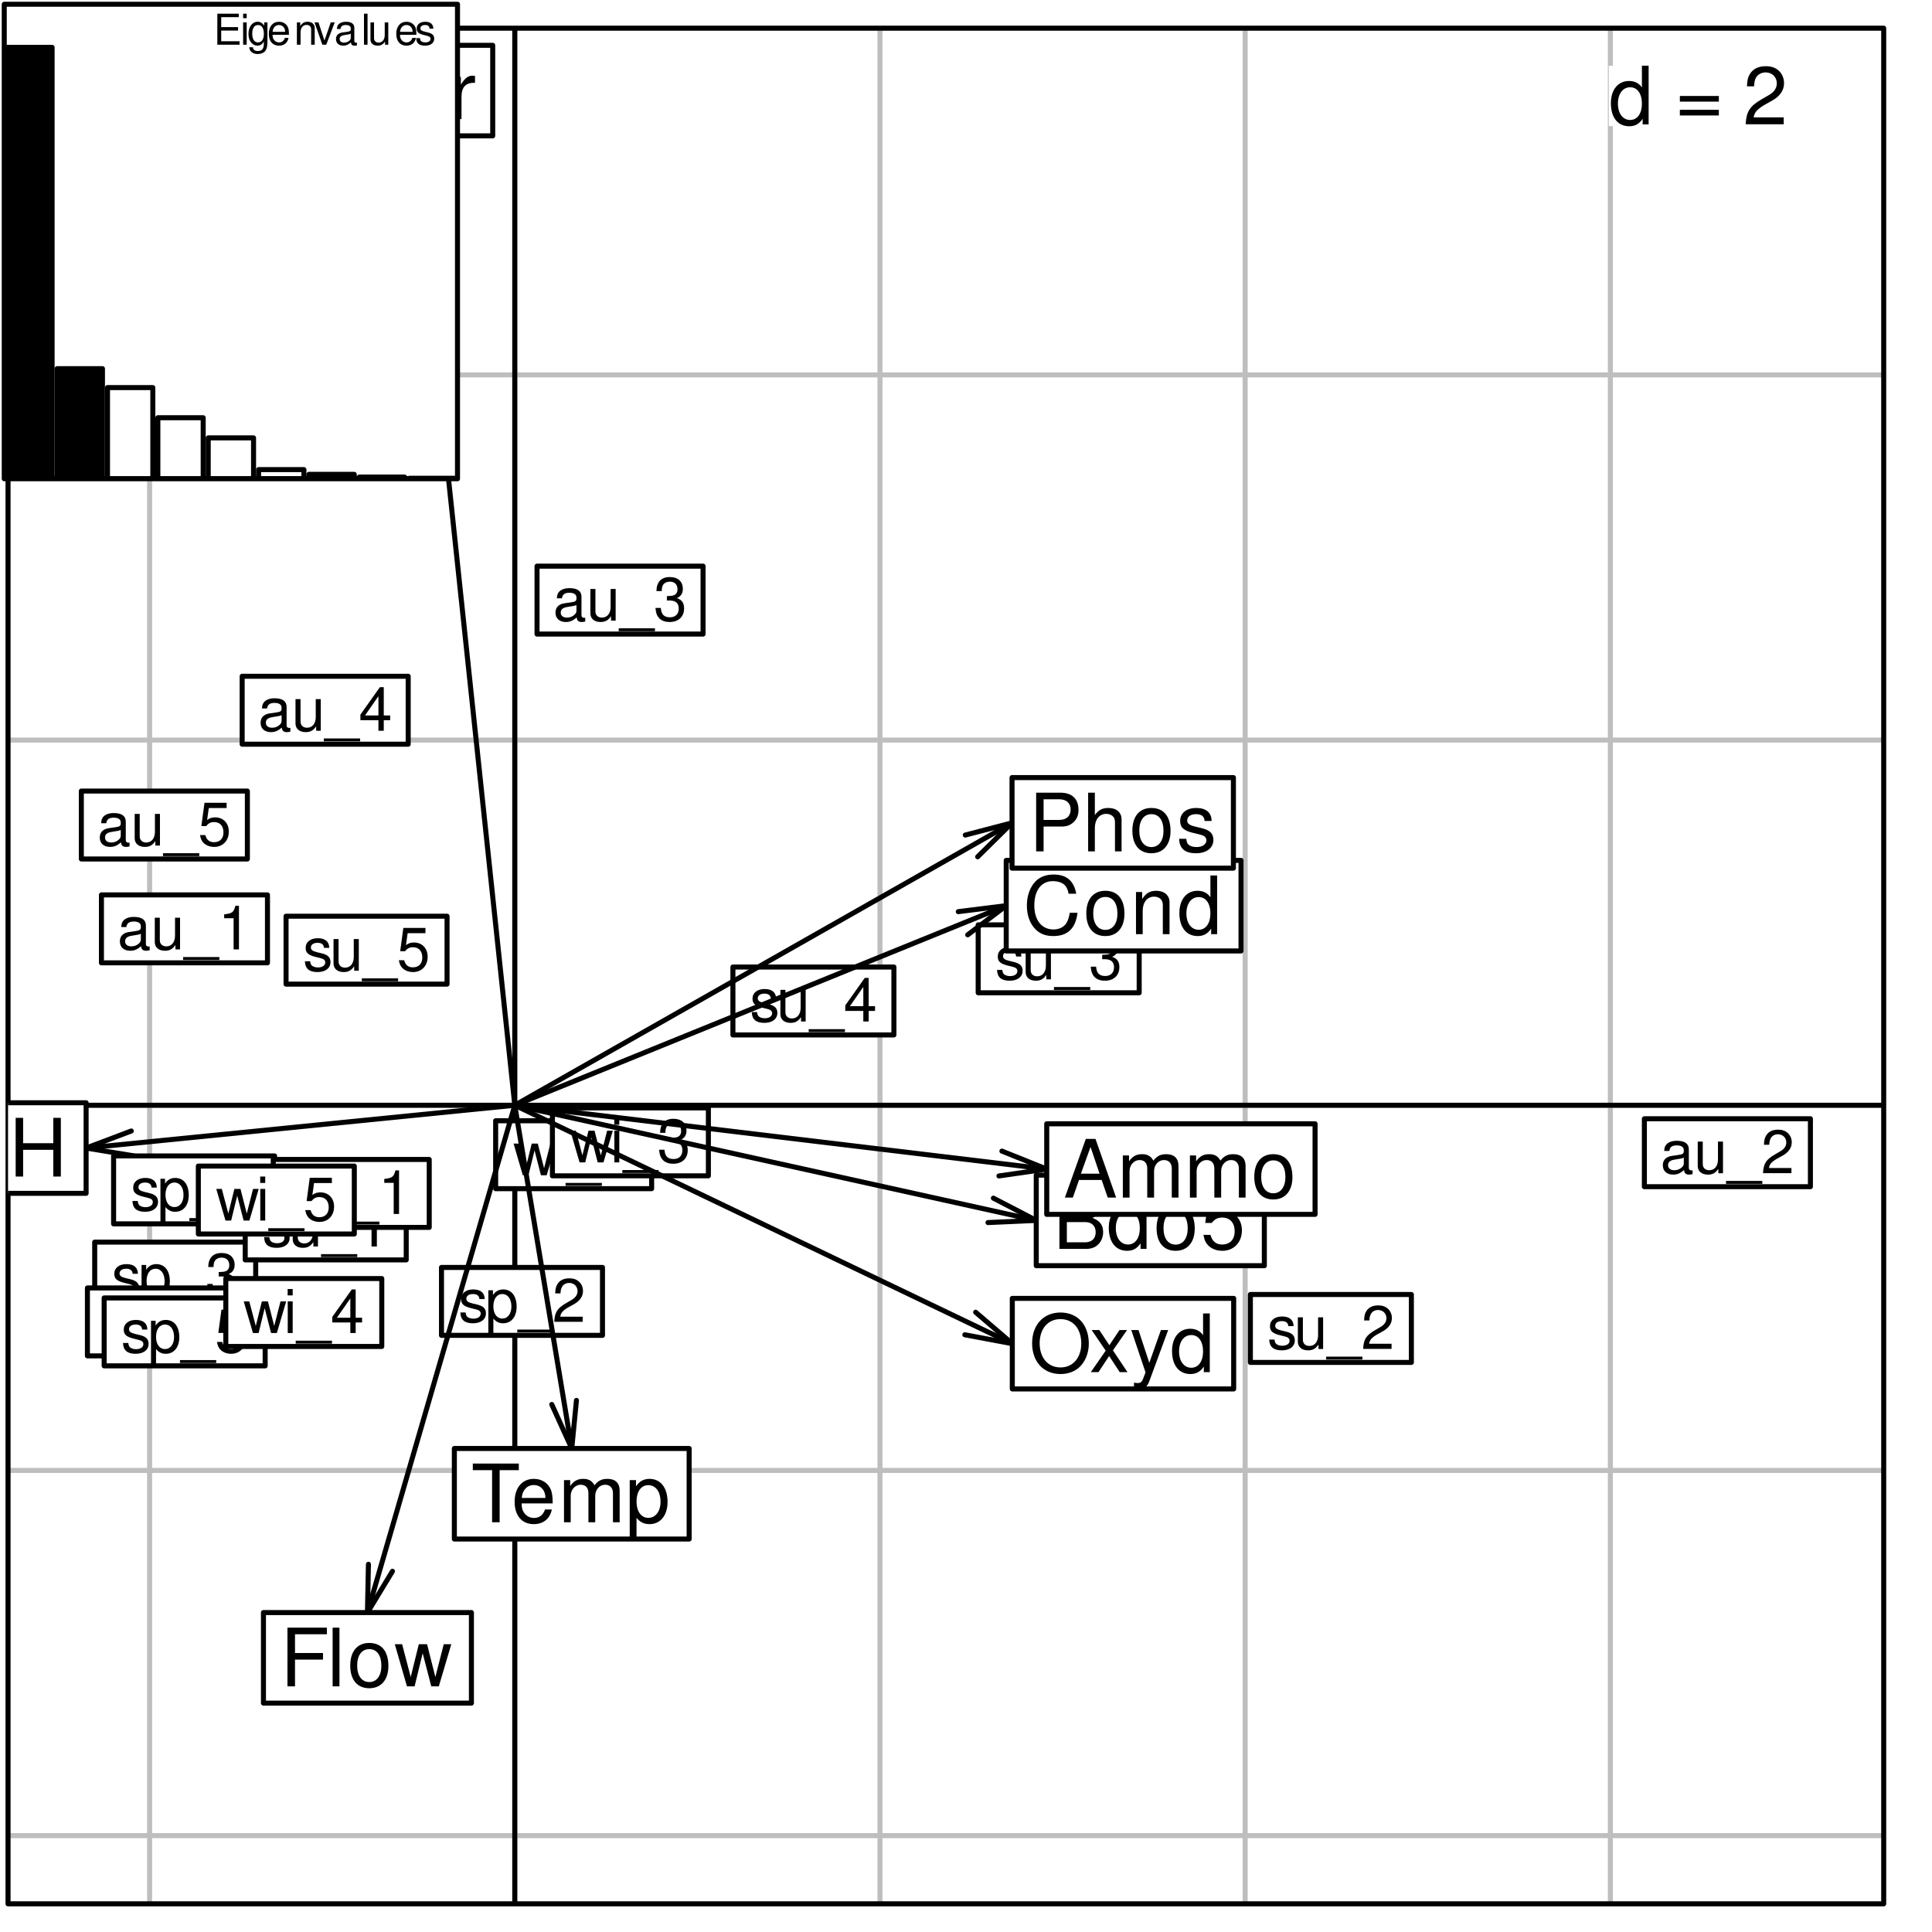 <?xml version="1.0" encoding="UTF-8"?>
<svg xmlns="http://www.w3.org/2000/svg" xmlns:xlink="http://www.w3.org/1999/xlink" width="288pt" height="288pt" viewBox="0 0 288 288" version="1.1">
<defs>
<g>
<symbol overflow="visible" id="glyph0-0">
<path style="stroke:none;" d=""/>
</symbol>
<symbol overflow="visible" id="glyph0-1">
<path style="stroke:none;" d="M 5.938 -8.75 L 4.938 -8.75 L 4.938 -5.5 C 4.531 -6.125 3.859 -6.469 3.016 -6.469 C 1.375 -6.469 0.312 -5.156 0.312 -3.156 C 0.312 -1.031 1.344 0.281 3.047 0.281 C 3.906 0.281 4.516 -0.047 5.047 -0.828 L 5.047 0 L 5.938 0 Z M 3.188 -5.531 C 4.266 -5.531 4.938 -4.578 4.938 -3.078 C 4.938 -1.625 4.25 -0.656 3.188 -0.656 C 2.094 -0.656 1.359 -1.625 1.359 -3.094 C 1.359 -4.562 2.094 -5.531 3.188 -5.531 Z M 3.188 -5.531 "/>
</symbol>
<symbol overflow="visible" id="glyph0-2">
<path style="stroke:none;" d=""/>
</symbol>
<symbol overflow="visible" id="glyph0-3">
<path style="stroke:none;" d="M 6.406 -4.234 L 0.594 -4.234 L 0.594 -3.391 L 6.406 -3.391 Z M 6.406 -2.172 L 0.594 -2.172 L 0.594 -1.328 L 6.406 -1.328 Z M 6.406 -2.172 "/>
</symbol>
<symbol overflow="visible" id="glyph0-4">
<path style="stroke:none;" d="M 6.078 -1.047 L 1.594 -1.047 C 1.703 -1.766 2.094 -2.219 3.125 -2.859 L 4.328 -3.531 C 5.516 -4.188 6.125 -5.078 6.125 -6.141 C 6.125 -6.859 5.844 -7.531 5.344 -8 C 4.844 -8.453 4.219 -8.672 3.406 -8.672 C 2.328 -8.672 1.531 -8.297 1.062 -7.547 C 0.75 -7.094 0.625 -6.547 0.594 -5.672 L 1.656 -5.672 C 1.688 -6.266 1.766 -6.609 1.906 -6.906 C 2.188 -7.422 2.734 -7.75 3.375 -7.75 C 4.328 -7.75 5.047 -7.062 5.047 -6.125 C 5.047 -5.422 4.656 -4.828 3.906 -4.391 L 2.797 -3.75 C 1.016 -2.719 0.5 -1.906 0.406 -0.016 L 6.078 -0.016 Z M 6.078 -1.047 "/>
</symbol>
<symbol overflow="visible" id="glyph0-5">
<path style="stroke:none;" d="M 4.25 -7.766 L 7.109 -7.766 L 7.109 -8.75 L 0.25 -8.75 L 0.25 -7.766 L 3.125 -7.766 L 3.125 0 L 4.25 0 Z M 4.25 -7.766 "/>
</symbol>
<symbol overflow="visible" id="glyph0-6">
<path style="stroke:none;" d="M 6.156 -2.812 C 6.156 -3.766 6.078 -4.344 5.906 -4.812 C 5.5 -5.844 4.531 -6.469 3.359 -6.469 C 1.609 -6.469 0.484 -5.141 0.484 -3.062 C 0.484 -0.984 1.562 0.281 3.344 0.281 C 4.781 0.281 5.766 -0.547 6.031 -1.906 L 5.016 -1.906 C 4.734 -1.078 4.172 -0.641 3.375 -0.641 C 2.734 -0.641 2.203 -0.938 1.859 -1.469 C 1.625 -1.828 1.531 -2.188 1.531 -2.812 Z M 1.547 -3.625 C 1.625 -4.781 2.344 -5.547 3.344 -5.547 C 4.375 -5.547 5.078 -4.75 5.078 -3.625 Z M 1.547 -3.625 "/>
</symbol>
<symbol overflow="visible" id="glyph0-7">
<path style="stroke:none;" d="M 0.844 -6.281 L 0.844 0 L 1.844 0 L 1.844 -3.953 C 1.844 -4.859 2.516 -5.594 3.328 -5.594 C 4.062 -5.594 4.484 -5.141 4.484 -4.328 L 4.484 0 L 5.5 0 L 5.5 -3.953 C 5.5 -4.859 6.156 -5.594 6.969 -5.594 C 7.703 -5.594 8.141 -5.125 8.141 -4.328 L 8.141 0 L 9.141 0 L 9.141 -4.719 C 9.141 -5.844 8.5 -6.469 7.312 -6.469 C 6.484 -6.469 5.969 -6.219 5.391 -5.516 C 5.016 -6.188 4.516 -6.469 3.703 -6.469 C 2.859 -6.469 2.297 -6.156 1.766 -5.406 L 1.766 -6.281 Z M 0.844 -6.281 "/>
</symbol>
<symbol overflow="visible" id="glyph0-8">
<path style="stroke:none;" d="M 0.641 2.609 L 1.656 2.609 L 1.656 -0.656 C 2.188 -0.016 2.766 0.281 3.594 0.281 C 5.219 0.281 6.281 -1.031 6.281 -3.031 C 6.281 -5.141 5.25 -6.469 3.578 -6.469 C 2.719 -6.469 2.047 -6.078 1.578 -5.344 L 1.578 -6.281 L 0.641 -6.281 Z M 3.406 -5.531 C 4.516 -5.531 5.234 -4.562 5.234 -3.062 C 5.234 -1.625 4.5 -0.656 3.406 -0.656 C 2.344 -0.656 1.656 -1.625 1.656 -3.094 C 1.656 -4.578 2.344 -5.531 3.406 -5.531 Z M 3.406 -5.531 "/>
</symbol>
<symbol overflow="visible" id="glyph0-9">
<path style="stroke:none;" d="M 2.203 -3.984 L 6.375 -3.984 L 6.375 -4.969 L 2.203 -4.969 L 2.203 -7.766 L 6.953 -7.766 L 6.953 -8.75 L 1.078 -8.75 L 1.078 0 L 2.203 0 Z M 2.203 -3.984 "/>
</symbol>
<symbol overflow="visible" id="glyph0-10">
<path style="stroke:none;" d="M 1.828 -8.75 L 0.812 -8.75 L 0.812 0 L 1.828 0 Z M 1.828 -8.75 "/>
</symbol>
<symbol overflow="visible" id="glyph0-11">
<path style="stroke:none;" d="M 3.266 -6.469 C 1.484 -6.469 0.438 -5.203 0.438 -3.094 C 0.438 -0.969 1.484 0.281 3.281 0.281 C 5.047 0.281 6.125 -0.984 6.125 -3.047 C 6.125 -5.234 5.094 -6.469 3.266 -6.469 Z M 3.281 -5.547 C 4.406 -5.547 5.078 -4.625 5.078 -3.062 C 5.078 -1.578 4.375 -0.641 3.281 -0.641 C 2.156 -0.641 1.469 -1.578 1.469 -3.094 C 1.469 -4.625 2.156 -5.547 3.281 -5.547 Z M 3.281 -5.547 "/>
</symbol>
<symbol overflow="visible" id="glyph0-12">
<path style="stroke:none;" d="M 6.641 0 L 8.5 -6.281 L 7.375 -6.281 L 6.125 -1.391 L 4.891 -6.281 L 3.656 -6.281 L 2.453 -1.391 L 1.172 -6.281 L 0.078 -6.281 L 1.891 0 L 3.031 0 L 4.234 -4.938 L 5.516 0 Z M 6.641 0 "/>
</symbol>
<symbol overflow="visible" id="glyph0-13">
<path style="stroke:none;" d="M 6.609 -3.984 L 6.609 0 L 7.734 0 L 7.734 -8.75 L 6.609 -8.75 L 6.609 -4.969 L 2.109 -4.969 L 2.109 -8.75 L 1 -8.75 L 1 0 L 2.109 0 L 2.109 -3.984 Z M 6.609 -3.984 "/>
</symbol>
<symbol overflow="visible" id="glyph0-14">
<path style="stroke:none;" d="M 7.938 -6.031 C 7.594 -7.953 6.484 -8.891 4.578 -8.891 C 3.391 -8.891 2.453 -8.516 1.797 -7.797 C 1.016 -6.938 0.578 -5.688 0.578 -4.266 C 0.578 -2.828 1.016 -1.594 1.844 -0.75 C 2.516 -0.047 3.391 0.281 4.531 0.281 C 6.656 0.281 7.859 -0.875 8.125 -3.188 L 6.969 -3.188 C 6.875 -2.594 6.75 -2.188 6.578 -1.844 C 6.219 -1.109 5.469 -0.703 4.531 -0.703 C 2.797 -0.703 1.688 -2.094 1.688 -4.281 C 1.688 -6.531 2.734 -7.906 4.438 -7.906 C 5.141 -7.906 5.812 -7.703 6.172 -7.359 C 6.484 -7.062 6.672 -6.703 6.797 -6.031 Z M 7.938 -6.031 "/>
</symbol>
<symbol overflow="visible" id="glyph0-15">
<path style="stroke:none;" d="M 0.844 -6.281 L 0.844 0 L 1.844 0 L 1.844 -3.469 C 1.844 -4.75 2.516 -5.594 3.547 -5.594 C 4.344 -5.594 4.844 -5.109 4.844 -4.359 L 4.844 0 L 5.844 0 L 5.844 -4.75 C 5.844 -5.797 5.062 -6.469 3.859 -6.469 C 2.922 -6.469 2.312 -6.109 1.766 -5.234 L 1.766 -6.281 Z M 0.844 -6.281 "/>
</symbol>
<symbol overflow="visible" id="glyph0-16">
<path style="stroke:none;" d="M 0.953 0 L 4.891 0 C 5.719 0 6.344 -0.234 6.797 -0.734 C 7.234 -1.188 7.469 -1.812 7.469 -2.5 C 7.469 -3.547 7 -4.188 5.875 -4.625 C 6.688 -4.984 7.094 -5.625 7.094 -6.531 C 7.094 -7.172 6.859 -7.734 6.391 -8.141 C 5.922 -8.562 5.344 -8.75 4.5 -8.75 L 0.953 -8.75 Z M 2.062 -4.984 L 2.062 -7.766 L 4.219 -7.766 C 4.844 -7.766 5.203 -7.688 5.5 -7.453 C 5.812 -7.219 5.969 -6.859 5.969 -6.375 C 5.969 -5.891 5.812 -5.531 5.5 -5.297 C 5.203 -5.062 4.844 -4.984 4.219 -4.984 Z M 2.062 -0.984 L 2.062 -4 L 4.781 -4 C 5.766 -4 6.359 -3.438 6.359 -2.484 C 6.359 -1.547 5.766 -0.984 4.781 -0.984 Z M 2.062 -0.984 "/>
</symbol>
<symbol overflow="visible" id="glyph0-17">
<path style="stroke:none;" d="M 5.719 -8.516 L 1.312 -8.516 L 0.688 -3.875 L 1.656 -3.875 C 2.141 -4.469 2.562 -4.672 3.234 -4.672 C 4.375 -4.672 5.078 -3.891 5.078 -2.625 C 5.078 -1.406 4.375 -0.656 3.219 -0.656 C 2.297 -0.656 1.734 -1.125 1.469 -2.094 L 0.422 -2.094 C 0.562 -1.391 0.688 -1.062 0.938 -0.75 C 1.422 -0.094 2.281 0.281 3.234 0.281 C 4.953 0.281 6.156 -0.969 6.156 -2.766 C 6.156 -4.453 5.047 -5.609 3.406 -5.609 C 2.812 -5.609 2.328 -5.453 1.844 -5.094 L 2.172 -7.469 L 5.719 -7.469 Z M 5.719 -8.516 "/>
</symbol>
<symbol overflow="visible" id="glyph0-18">
<path style="stroke:none;" d="M 4.672 -8.891 C 2.156 -8.891 0.453 -7.047 0.453 -4.312 C 0.453 -1.562 2.141 0.281 4.688 0.281 C 5.75 0.281 6.688 -0.047 7.391 -0.641 C 8.344 -1.453 8.906 -2.812 8.906 -4.234 C 8.906 -7.062 7.234 -8.891 4.672 -8.891 Z M 4.672 -7.906 C 6.562 -7.906 7.781 -6.484 7.781 -4.266 C 7.781 -2.141 6.531 -0.703 4.688 -0.703 C 2.812 -0.703 1.578 -2.141 1.578 -4.312 C 1.578 -6.469 2.812 -7.906 4.672 -7.906 Z M 4.672 -7.906 "/>
</symbol>
<symbol overflow="visible" id="glyph0-19">
<path style="stroke:none;" d="M 3.5 -3.25 L 5.609 -6.281 L 4.484 -6.281 L 2.969 -4.016 L 1.469 -6.281 L 0.328 -6.281 L 2.422 -3.203 L 0.203 0 L 1.344 0 L 2.938 -2.406 L 4.516 0 L 5.672 0 Z M 3.5 -3.25 "/>
</symbol>
<symbol overflow="visible" id="glyph0-20">
<path style="stroke:none;" d="M 4.656 -6.281 L 2.922 -1.391 L 1.312 -6.281 L 0.234 -6.281 L 2.359 0.031 L 1.984 1.016 C 1.812 1.469 1.594 1.625 1.172 1.625 C 1.016 1.625 0.859 1.609 0.641 1.562 L 0.641 2.453 C 0.859 2.562 1.062 2.609 1.312 2.609 C 1.641 2.609 1.984 2.516 2.25 2.312 C 2.562 2.094 2.75 1.828 2.938 1.312 L 5.734 -6.281 Z M 4.656 -6.281 "/>
</symbol>
<symbol overflow="visible" id="glyph0-21">
<path style="stroke:none;" d="M 5.688 -2.625 L 6.594 0 L 7.844 0 L 4.766 -8.75 L 3.328 -8.75 L 0.203 0 L 1.391 0 L 2.312 -2.625 Z M 5.375 -3.562 L 2.594 -3.562 L 4.031 -7.547 Z M 5.375 -3.562 "/>
</symbol>
<symbol overflow="visible" id="glyph0-22">
<path style="stroke:none;" d="M 7.75 -8.75 L 6.703 -8.75 L 6.703 -1.594 L 2.125 -8.75 L 0.906 -8.75 L 0.906 0 L 1.969 0 L 1.969 -7.094 L 6.484 0 L 7.75 0 Z M 7.75 -8.75 "/>
</symbol>
<symbol overflow="visible" id="glyph0-23">
<path style="stroke:none;" d="M 1.797 -6.281 L 0.797 -6.281 L 0.797 0 L 1.797 0 Z M 1.797 -8.75 L 0.797 -8.75 L 0.797 -7.484 L 1.797 -7.484 Z M 1.797 -8.75 "/>
</symbol>
<symbol overflow="visible" id="glyph0-24">
<path style="stroke:none;" d="M 3.047 -6.281 L 2.016 -6.281 L 2.016 -8.016 L 1.016 -8.016 L 1.016 -6.281 L 0.172 -6.281 L 0.172 -5.469 L 1.016 -5.469 L 1.016 -0.719 C 1.016 -0.078 1.453 0.281 2.234 0.281 C 2.5 0.281 2.719 0.25 3.047 0.188 L 3.047 -0.641 C 2.906 -0.609 2.766 -0.594 2.562 -0.594 C 2.141 -0.594 2.016 -0.719 2.016 -1.156 L 2.016 -5.469 L 3.047 -5.469 Z M 3.047 -6.281 "/>
</symbol>
<symbol overflow="visible" id="glyph0-25">
<path style="stroke:none;" d="M 0.828 -6.281 L 0.828 0 L 1.844 0 L 1.844 -3.266 C 1.844 -4.781 2.469 -5.453 3.859 -5.406 L 3.859 -6.438 C 3.688 -6.453 3.594 -6.469 3.469 -6.469 C 2.812 -6.469 2.328 -6.078 1.75 -5.141 L 1.75 -6.281 Z M 0.828 -6.281 "/>
</symbol>
<symbol overflow="visible" id="glyph0-26">
<path style="stroke:none;" d="M 2.203 -3.703 L 4.953 -3.703 C 5.641 -3.703 6.188 -3.906 6.641 -4.328 C 7.172 -4.812 7.406 -5.375 7.406 -6.188 C 7.406 -7.828 6.438 -8.75 4.703 -8.75 L 1.094 -8.75 L 1.094 0 L 2.203 0 Z M 2.203 -4.688 L 2.203 -7.766 L 4.531 -7.766 C 5.609 -7.766 6.234 -7.188 6.234 -6.234 C 6.234 -5.266 5.609 -4.688 4.531 -4.688 Z M 2.203 -4.688 "/>
</symbol>
<symbol overflow="visible" id="glyph0-27">
<path style="stroke:none;" d="M 0.844 -8.75 L 0.844 0 L 1.844 0 L 1.844 -3.469 C 1.844 -4.75 2.516 -5.594 3.547 -5.594 C 3.875 -5.594 4.188 -5.5 4.422 -5.312 C 4.719 -5.094 4.844 -4.797 4.844 -4.359 L 4.844 0 L 5.828 0 L 5.828 -4.75 C 5.828 -5.812 5.078 -6.469 3.859 -6.469 C 2.969 -6.469 2.422 -6.188 1.844 -5.422 L 1.844 -8.75 Z M 0.844 -8.75 "/>
</symbol>
<symbol overflow="visible" id="glyph0-28">
<path style="stroke:none;" d="M 5.25 -4.531 C 5.25 -5.766 4.422 -6.469 2.969 -6.469 C 1.516 -6.469 0.562 -5.719 0.562 -4.547 C 0.562 -3.562 1.062 -3.094 2.562 -2.734 L 3.484 -2.516 C 4.188 -2.344 4.469 -2.094 4.469 -1.641 C 4.469 -1.047 3.875 -0.641 3 -0.641 C 2.453 -0.641 2 -0.797 1.75 -1.062 C 1.594 -1.25 1.531 -1.422 1.469 -1.875 L 0.406 -1.875 C 0.453 -0.422 1.266 0.281 2.922 0.281 C 4.5 0.281 5.516 -0.5 5.516 -1.719 C 5.516 -2.656 4.984 -3.172 3.734 -3.469 L 2.766 -3.703 C 1.953 -3.891 1.609 -4.156 1.609 -4.594 C 1.609 -5.188 2.125 -5.547 2.938 -5.547 C 3.75 -5.547 4.172 -5.203 4.203 -4.531 Z M 5.25 -4.531 "/>
</symbol>
<symbol overflow="visible" id="glyph1-0">
<path style="stroke:none;" d=""/>
</symbol>
<symbol overflow="visible" id="glyph1-1">
<path style="stroke:none;" d="M 3.938 -3.406 C 3.938 -4.328 3.328 -4.844 2.234 -4.844 C 1.141 -4.844 0.422 -4.281 0.422 -3.406 C 0.422 -2.672 0.797 -2.328 1.922 -2.047 L 2.625 -1.875 C 3.141 -1.75 3.344 -1.562 3.344 -1.234 C 3.344 -0.781 2.906 -0.484 2.25 -0.484 C 1.844 -0.484 1.5 -0.609 1.312 -0.797 C 1.203 -0.938 1.141 -1.078 1.094 -1.406 L 0.312 -1.406 C 0.344 -0.312 0.953 0.203 2.188 0.203 C 3.375 0.203 4.125 -0.375 4.125 -1.281 C 4.125 -1.984 3.734 -2.375 2.797 -2.594 L 2.078 -2.766 C 1.469 -2.922 1.203 -3.109 1.203 -3.453 C 1.203 -3.891 1.594 -4.156 2.203 -4.156 C 2.812 -4.156 3.125 -3.891 3.156 -3.406 Z M 3.938 -3.406 "/>
</symbol>
<symbol overflow="visible" id="glyph1-2">
<path style="stroke:none;" d="M 0.484 1.969 L 1.234 1.969 L 1.234 -0.5 C 1.641 -0.016 2.078 0.203 2.688 0.203 C 3.922 0.203 4.703 -0.781 4.703 -2.281 C 4.703 -3.859 3.938 -4.844 2.688 -4.844 C 2.047 -4.844 1.531 -4.562 1.172 -4 L 1.172 -4.719 L 0.484 -4.719 Z M 2.562 -4.156 C 3.391 -4.156 3.922 -3.422 3.922 -2.297 C 3.922 -1.219 3.375 -0.5 2.562 -0.5 C 1.75 -0.5 1.234 -1.219 1.234 -2.328 C 1.234 -3.422 1.75 -4.156 2.562 -4.156 Z M 2.562 -4.156 "/>
</symbol>
<symbol overflow="visible" id="glyph1-3">
<path style="stroke:none;" d="M 5.203 1.141 L -0.203 1.141 L -0.203 1.578 L 5.203 1.578 Z M 5.203 1.141 "/>
</symbol>
<symbol overflow="visible" id="glyph1-4">
<path style="stroke:none;" d="M 2.328 -4.641 L 2.328 0 L 3.125 0 L 3.125 -6.5 L 2.594 -6.5 C 2.328 -5.516 2.141 -5.375 0.922 -5.219 L 0.922 -4.641 Z M 2.328 -4.641 "/>
</symbol>
<symbol overflow="visible" id="glyph1-5">
<path style="stroke:none;" d="M 4.547 -0.781 L 1.203 -0.781 C 1.281 -1.328 1.562 -1.672 2.344 -2.141 L 3.25 -2.641 C 4.141 -3.141 4.594 -3.812 4.594 -4.609 C 4.594 -5.141 4.391 -5.656 4 -6 C 3.625 -6.344 3.156 -6.5 2.562 -6.5 C 1.75 -6.5 1.141 -6.219 0.797 -5.656 C 0.562 -5.312 0.469 -4.906 0.453 -4.25 L 1.234 -4.25 C 1.266 -4.703 1.328 -4.953 1.438 -5.172 C 1.641 -5.578 2.047 -5.812 2.531 -5.812 C 3.25 -5.812 3.781 -5.297 3.781 -4.594 C 3.781 -4.062 3.484 -3.625 2.922 -3.297 L 2.094 -2.812 C 0.766 -2.047 0.375 -1.438 0.312 -0.016 L 4.547 -0.016 Z M 4.547 -0.781 "/>
</symbol>
<symbol overflow="visible" id="glyph1-6">
<path style="stroke:none;" d="M 1.984 -3 L 2.422 -3 C 3.281 -3 3.75 -2.594 3.75 -1.812 C 3.75 -0.984 3.25 -0.5 2.438 -0.5 C 1.562 -0.5 1.141 -0.938 1.078 -1.891 L 0.281 -1.891 C 0.328 -1.375 0.406 -1.031 0.562 -0.734 C 0.906 -0.109 1.516 0.203 2.391 0.203 C 3.703 0.203 4.547 -0.578 4.547 -1.812 C 4.547 -2.641 4.234 -3.094 3.469 -3.359 C 4.062 -3.609 4.359 -4.062 4.359 -4.719 C 4.359 -5.828 3.641 -6.5 2.422 -6.5 C 1.141 -6.5 0.453 -5.781 0.422 -4.406 L 1.219 -4.406 C 1.219 -4.812 1.266 -5.031 1.359 -5.234 C 1.531 -5.594 1.938 -5.812 2.438 -5.812 C 3.125 -5.812 3.562 -5.391 3.562 -4.688 C 3.562 -4.234 3.391 -3.953 3.047 -3.797 C 2.828 -3.703 2.531 -3.672 1.984 -3.656 Z M 1.984 -3 "/>
</symbol>
<symbol overflow="visible" id="glyph1-7">
<path style="stroke:none;" d="M 2.938 -1.578 L 2.938 0 L 3.734 0 L 3.734 -1.578 L 4.688 -1.578 L 4.688 -2.281 L 3.734 -2.281 L 3.734 -6.5 L 3.156 -6.5 L 0.25 -2.406 L 0.25 -1.578 Z M 2.938 -2.281 L 0.938 -2.281 L 2.938 -5.156 Z M 2.938 -2.281 "/>
</symbol>
<symbol overflow="visible" id="glyph1-8">
<path style="stroke:none;" d="M 4.281 -6.375 L 0.984 -6.375 L 0.516 -2.906 L 1.234 -2.906 C 1.609 -3.344 1.922 -3.5 2.422 -3.5 C 3.281 -3.5 3.812 -2.922 3.812 -1.969 C 3.812 -1.047 3.281 -0.5 2.406 -0.5 C 1.719 -0.5 1.297 -0.844 1.109 -1.562 L 0.312 -1.562 C 0.422 -1.047 0.516 -0.797 0.703 -0.562 C 1.062 -0.078 1.703 0.203 2.438 0.203 C 3.719 0.203 4.609 -0.734 4.609 -2.078 C 4.609 -3.344 3.781 -4.203 2.562 -4.203 C 2.109 -4.203 1.75 -4.094 1.375 -3.812 L 1.625 -5.594 L 4.281 -5.594 Z M 4.281 -6.375 "/>
</symbol>
<symbol overflow="visible" id="glyph1-9">
<path style="stroke:none;" d="M 4.344 0 L 4.344 -4.719 L 3.594 -4.719 L 3.594 -2.047 C 3.594 -1.078 3.094 -0.453 2.297 -0.453 C 1.703 -0.453 1.328 -0.812 1.328 -1.375 L 1.328 -4.719 L 0.578 -4.719 L 0.578 -1.078 C 0.578 -0.297 1.172 0.203 2.094 0.203 C 2.781 0.203 3.219 -0.031 3.656 -0.656 L 3.656 0 Z M 4.344 0 "/>
</symbol>
<symbol overflow="visible" id="glyph1-10">
<path style="stroke:none;" d="M 4.812 -0.438 C 4.734 -0.422 4.703 -0.422 4.656 -0.422 C 4.391 -0.422 4.25 -0.562 4.25 -0.797 L 4.25 -3.562 C 4.25 -4.406 3.641 -4.844 2.469 -4.844 C 1.781 -4.844 1.234 -4.656 0.906 -4.297 C 0.688 -4.062 0.609 -3.781 0.578 -3.328 L 1.344 -3.328 C 1.406 -3.891 1.75 -4.156 2.453 -4.156 C 3.125 -4.156 3.5 -3.906 3.5 -3.453 L 3.5 -3.266 C 3.484 -2.938 3.328 -2.812 2.719 -2.734 C 1.656 -2.594 1.5 -2.562 1.203 -2.453 C 0.656 -2.219 0.375 -1.797 0.375 -1.188 C 0.375 -0.328 0.969 0.203 1.922 0.203 C 2.516 0.203 3 0 3.531 -0.484 C 3.578 0 3.812 0.203 4.297 0.203 C 4.469 0.203 4.562 0.188 4.812 0.125 Z M 3.5 -1.484 C 3.5 -1.234 3.422 -1.078 3.203 -0.875 C 2.891 -0.594 2.531 -0.453 2.094 -0.453 C 1.5 -0.453 1.156 -0.734 1.156 -1.203 C 1.156 -1.703 1.484 -1.953 2.297 -2.062 C 3.094 -2.172 3.25 -2.219 3.5 -2.328 Z M 3.5 -1.484 "/>
</symbol>
<symbol overflow="visible" id="glyph1-11">
<path style="stroke:none;" d="M 4.984 0 L 6.375 -4.719 L 5.531 -4.719 L 4.594 -1.047 L 3.656 -4.719 L 2.75 -4.719 L 1.844 -1.047 L 0.875 -4.719 L 0.047 -4.719 L 1.422 0 L 2.266 0 L 3.172 -3.703 L 4.125 0 Z M 4.984 0 "/>
</symbol>
<symbol overflow="visible" id="glyph1-12">
<path style="stroke:none;" d="M 1.344 -4.719 L 0.609 -4.719 L 0.609 0 L 1.344 0 Z M 1.344 -6.562 L 0.594 -6.562 L 0.594 -5.609 L 1.344 -5.609 Z M 1.344 -6.562 "/>
</symbol>
<symbol overflow="visible" id="glyph2-0">
<path style="stroke:none;" d=""/>
</symbol>
<symbol overflow="visible" id="glyph2-1">
<path style="stroke:none;" d="M 1.156 -2.109 L 3.672 -2.109 L 3.672 -2.625 L 1.156 -2.625 L 1.156 -4.109 L 3.781 -4.109 L 3.781 -4.625 L 0.578 -4.625 L 0.578 0 L 3.891 0 L 3.891 -0.516 L 1.156 -0.516 Z M 1.156 -2.109 "/>
</symbol>
<symbol overflow="visible" id="glyph2-2">
<path style="stroke:none;" d="M 0.953 -3.328 L 0.422 -3.328 L 0.422 0 L 0.953 0 Z M 0.953 -4.625 L 0.422 -4.625 L 0.422 -3.953 L 0.953 -3.953 Z M 0.953 -4.625 "/>
</symbol>
<symbol overflow="visible" id="glyph2-3">
<path style="stroke:none;" d="M 2.562 -3.328 L 2.562 -2.844 C 2.297 -3.234 2 -3.422 1.594 -3.422 C 0.781 -3.422 0.219 -2.672 0.219 -1.609 C 0.219 -1.047 0.359 -0.641 0.641 -0.297 C 0.891 -0.016 1.203 0.141 1.547 0.141 C 1.953 0.141 2.234 -0.031 2.516 -0.453 L 2.516 -0.281 C 2.516 0.609 2.266 0.938 1.609 0.938 C 1.156 0.938 0.922 0.766 0.875 0.375 L 0.328 0.375 C 0.375 1 0.875 1.391 1.594 1.391 C 2.078 1.391 2.484 1.219 2.703 0.953 C 2.953 0.641 3.047 0.234 3.047 -0.547 L 3.047 -3.328 Z M 1.641 -2.938 C 2.188 -2.938 2.516 -2.469 2.516 -1.625 C 2.516 -0.812 2.188 -0.344 1.641 -0.344 C 1.094 -0.344 0.781 -0.812 0.781 -1.641 C 0.781 -2.453 1.094 -2.938 1.641 -2.938 Z M 1.641 -2.938 "/>
</symbol>
<symbol overflow="visible" id="glyph2-4">
<path style="stroke:none;" d="M 3.25 -1.484 C 3.25 -1.984 3.219 -2.297 3.125 -2.547 C 2.906 -3.094 2.391 -3.422 1.781 -3.422 C 0.844 -3.422 0.25 -2.719 0.25 -1.625 C 0.25 -0.516 0.828 0.141 1.766 0.141 C 2.531 0.141 3.047 -0.281 3.188 -1.016 L 2.656 -1.016 C 2.5 -0.578 2.203 -0.344 1.781 -0.344 C 1.453 -0.344 1.156 -0.5 0.984 -0.781 C 0.859 -0.969 0.812 -1.156 0.812 -1.484 Z M 0.812 -1.922 C 0.859 -2.531 1.234 -2.938 1.766 -2.938 C 2.312 -2.938 2.688 -2.516 2.688 -1.922 Z M 0.812 -1.922 "/>
</symbol>
<symbol overflow="visible" id="glyph2-5">
<path style="stroke:none;" d="M 0.438 -3.328 L 0.438 0 L 0.984 0 L 0.984 -1.828 C 0.984 -2.516 1.328 -2.953 1.875 -2.953 C 2.297 -2.953 2.562 -2.703 2.562 -2.297 L 2.562 0 L 3.094 0 L 3.094 -2.516 C 3.094 -3.062 2.672 -3.422 2.031 -3.422 C 1.547 -3.422 1.219 -3.234 0.938 -2.766 L 0.938 -3.328 Z M 0.438 -3.328 "/>
</symbol>
<symbol overflow="visible" id="glyph2-6">
<path style="stroke:none;" d="M 1.812 0 L 3.078 -3.328 L 2.484 -3.328 L 1.547 -0.625 L 0.656 -3.328 L 0.062 -3.328 L 1.234 0 Z M 1.812 0 "/>
</symbol>
<symbol overflow="visible" id="glyph2-7">
<path style="stroke:none;" d="M 3.391 -0.312 C 3.344 -0.297 3.312 -0.297 3.281 -0.297 C 3.094 -0.297 3 -0.391 3 -0.562 L 3 -2.516 C 3 -3.109 2.562 -3.422 1.75 -3.422 C 1.25 -3.422 0.875 -3.281 0.641 -3.031 C 0.484 -2.859 0.422 -2.672 0.406 -2.344 L 0.938 -2.344 C 0.984 -2.75 1.234 -2.938 1.719 -2.938 C 2.203 -2.938 2.469 -2.75 2.469 -2.438 L 2.469 -2.297 C 2.469 -2.062 2.344 -1.984 1.922 -1.922 C 1.172 -1.828 1.047 -1.812 0.844 -1.719 C 0.469 -1.562 0.266 -1.266 0.266 -0.844 C 0.266 -0.234 0.688 0.141 1.359 0.141 C 1.781 0.141 2.109 0 2.484 -0.344 C 2.531 0 2.688 0.141 3.031 0.141 C 3.141 0.141 3.219 0.141 3.391 0.094 Z M 2.469 -1.047 C 2.469 -0.875 2.422 -0.766 2.266 -0.609 C 2.047 -0.422 1.781 -0.312 1.469 -0.312 C 1.062 -0.312 0.812 -0.516 0.812 -0.844 C 0.812 -1.203 1.047 -1.375 1.625 -1.453 C 2.188 -1.531 2.297 -1.562 2.469 -1.641 Z M 2.469 -1.047 "/>
</symbol>
<symbol overflow="visible" id="glyph2-8">
<path style="stroke:none;" d="M 0.969 -4.625 L 0.438 -4.625 L 0.438 0 L 0.969 0 Z M 0.969 -4.625 "/>
</symbol>
<symbol overflow="visible" id="glyph2-9">
<path style="stroke:none;" d="M 3.062 0 L 3.062 -3.328 L 2.531 -3.328 L 2.531 -1.438 C 2.531 -0.766 2.172 -0.312 1.625 -0.312 C 1.203 -0.312 0.938 -0.578 0.938 -0.969 L 0.938 -3.328 L 0.406 -3.328 L 0.406 -0.766 C 0.406 -0.203 0.828 0.141 1.469 0.141 C 1.953 0.141 2.266 -0.031 2.578 -0.469 L 2.578 0 Z M 3.062 0 "/>
</symbol>
<symbol overflow="visible" id="glyph2-10">
<path style="stroke:none;" d="M 2.781 -2.391 C 2.766 -3.047 2.344 -3.422 1.578 -3.422 C 0.797 -3.422 0.297 -3.016 0.297 -2.406 C 0.297 -1.891 0.562 -1.641 1.344 -1.453 L 1.844 -1.328 C 2.219 -1.234 2.359 -1.109 2.359 -0.875 C 2.359 -0.547 2.047 -0.344 1.594 -0.344 C 1.297 -0.344 1.062 -0.422 0.922 -0.562 C 0.844 -0.656 0.812 -0.75 0.781 -0.984 L 0.219 -0.984 C 0.234 -0.219 0.672 0.141 1.547 0.141 C 2.375 0.141 2.906 -0.266 2.906 -0.906 C 2.906 -1.406 2.625 -1.672 1.969 -1.828 L 1.469 -1.953 C 1.031 -2.062 0.844 -2.188 0.844 -2.438 C 0.844 -2.734 1.125 -2.938 1.547 -2.938 C 1.984 -2.938 2.203 -2.75 2.219 -2.391 Z M 2.781 -2.391 "/>
</symbol>
</g>
<clipPath id="clip1">
  <path d="M 1.199 4.199 L 280.801 4.199 L 280.801 283.801 L 1.199 283.801 Z M 1.199 4.199 "/>
</clipPath>
<clipPath id="clip2">
  <path d="M 21 4.199 L 23 4.199 L 23 283.801 L 21 283.801 Z M 21 4.199 "/>
</clipPath>
<clipPath id="clip3">
  <path d="M 76 4.199 L 78 4.199 L 78 283.801 L 76 283.801 Z M 76 4.199 "/>
</clipPath>
<clipPath id="clip4">
  <path d="M 130 4.199 L 132 4.199 L 132 283.801 L 130 283.801 Z M 130 4.199 "/>
</clipPath>
<clipPath id="clip5">
  <path d="M 185 4.199 L 186 4.199 L 186 283.801 L 185 283.801 Z M 185 4.199 "/>
</clipPath>
<clipPath id="clip6">
  <path d="M 239 4.199 L 241 4.199 L 241 283.801 L 239 283.801 Z M 239 4.199 "/>
</clipPath>
<clipPath id="clip7">
  <path d="M 1.199 273 L 280.801 273 L 280.801 275 L 1.199 275 Z M 1.199 273 "/>
</clipPath>
<clipPath id="clip8">
  <path d="M 1.199 218 L 280.801 218 L 280.801 220 L 1.199 220 Z M 1.199 218 "/>
</clipPath>
<clipPath id="clip9">
  <path d="M 1.199 164 L 280.801 164 L 280.801 166 L 1.199 166 Z M 1.199 164 "/>
</clipPath>
<clipPath id="clip10">
  <path d="M 1.199 109 L 280.801 109 L 280.801 111 L 1.199 111 Z M 1.199 109 "/>
</clipPath>
<clipPath id="clip11">
  <path d="M 1.199 55 L 280.801 55 L 280.801 57 L 1.199 57 Z M 1.199 55 "/>
</clipPath>
<clipPath id="clip12">
  <path d="M 1.199 164 L 280.801 164 L 280.801 166 L 1.199 166 Z M 1.199 164 "/>
</clipPath>
<clipPath id="clip13">
  <path d="M 76 4.199 L 78 4.199 L 78 283.801 L 76 283.801 Z M 76 4.199 "/>
</clipPath>
<clipPath id="clip14">
  <path d="M 1.199 164 L 13 164 L 13 178 L 1.199 178 Z M 1.199 164 "/>
</clipPath>
<clipPath id="clip15">
  <path d="M 1.199 164 L 14 164 L 14 179 L 1.199 179 Z M 1.199 164 "/>
</clipPath>
<clipPath id="clip16">
  <path d="M 1.199 166 L 10 166 L 10 178 L 1.199 178 Z M 1.199 166 "/>
</clipPath>
<clipPath id="clip17">
  <path d="M 0.633 0.633 L 68.199 0.633 L 68.199 71.367 L 0.633 71.367 Z M 0.633 0.633 "/>
</clipPath>
<clipPath id="clip18">
  <path d="M 0.633 70 L 68.199 70 L 68.199 71.367 L 0.633 71.367 Z M 0.633 70 "/>
</clipPath>
<clipPath id="clip19">
  <path d="M 1 7 L 8 7 L 8 71.367 L 1 71.367 Z M 1 7 "/>
</clipPath>
<clipPath id="clip20">
  <path d="M 0.633 6 L 9 6 L 9 71.367 L 0.633 71.367 Z M 0.633 6 "/>
</clipPath>
<clipPath id="clip21">
  <path d="M 8 54 L 16 54 L 16 71.367 L 8 71.367 Z M 8 54 "/>
</clipPath>
<clipPath id="clip22">
  <path d="M 16 57 L 23 57 L 23 71.367 L 16 71.367 Z M 16 57 "/>
</clipPath>
<clipPath id="clip23">
  <path d="M 15 57 L 24 57 L 24 71.367 L 15 71.367 Z M 15 57 "/>
</clipPath>
<clipPath id="clip24">
  <path d="M 23 62 L 31 62 L 31 71.367 L 23 71.367 Z M 23 62 "/>
</clipPath>
<clipPath id="clip25">
  <path d="M 23 61 L 31 61 L 31 71.367 L 23 71.367 Z M 23 61 "/>
</clipPath>
<clipPath id="clip26">
  <path d="M 31 65 L 38 65 L 38 71.367 L 31 71.367 Z M 31 65 "/>
</clipPath>
<clipPath id="clip27">
  <path d="M 30 64 L 39 64 L 39 71.367 L 30 71.367 Z M 30 64 "/>
</clipPath>
<clipPath id="clip28">
  <path d="M 38 70 L 46 70 L 46 71.367 L 38 71.367 Z M 38 70 "/>
</clipPath>
<clipPath id="clip29">
  <path d="M 38 69 L 46 69 L 46 71.367 L 38 71.367 Z M 38 69 "/>
</clipPath>
<clipPath id="clip30">
  <path d="M 46 70 L 53 70 L 53 71.367 L 46 71.367 Z M 46 70 "/>
</clipPath>
<clipPath id="clip31">
  <path d="M 45 70 L 54 70 L 54 71.367 L 45 71.367 Z M 45 70 "/>
</clipPath>
<clipPath id="clip32">
  <path d="M 53 71 L 61 71 L 61 71.367 L 53 71.367 Z M 53 71 "/>
</clipPath>
<clipPath id="clip33">
  <path d="M 53 70 L 61 70 L 61 71.367 L 53 71.367 Z M 53 70 "/>
</clipPath>
<clipPath id="clip34">
  <path d="M 61 71 L 68 71 L 68 71.367 L 61 71.367 Z M 61 71 "/>
</clipPath>
<clipPath id="clip35">
  <path d="M 60 70 L 68.199 70 L 68.199 71.367 L 60 71.367 Z M 60 70 "/>
</clipPath>
</defs>
<g id="surface1016">
<rect x="0" y="0" width="288" height="288" style="fill:rgb(100%,100%,100%);fill-opacity:1;stroke:none;"/>
<g clip-path="url(#clip1)" clip-rule="nonzero">
<path style=" stroke:none;fill-rule:nonzero;fill:rgb(100%,100%,100%);fill-opacity:1;" d="M 1.199 283.801 L 280.801 283.801 L 280.801 4.199 L 1.199 4.199 Z M 1.199 283.801 "/>
</g>
<g clip-path="url(#clip2)" clip-rule="nonzero">
<path style="fill:none;stroke-width:0.75;stroke-linecap:round;stroke-linejoin:round;stroke:rgb(74.51%,74.51%,74.51%);stroke-opacity:1;stroke-miterlimit:10;" d="M 22.301 283.801 L 22.301 4.199 "/>
</g>
<g clip-path="url(#clip3)" clip-rule="nonzero">
<path style="fill:none;stroke-width:0.75;stroke-linecap:round;stroke-linejoin:round;stroke:rgb(74.51%,74.51%,74.51%);stroke-opacity:1;stroke-miterlimit:10;" d="M 76.738 283.801 L 76.738 4.199 "/>
</g>
<g clip-path="url(#clip4)" clip-rule="nonzero">
<path style="fill:none;stroke-width:0.75;stroke-linecap:round;stroke-linejoin:round;stroke:rgb(74.51%,74.51%,74.51%);stroke-opacity:1;stroke-miterlimit:10;" d="M 131.176 283.801 L 131.176 4.199 "/>
</g>
<g clip-path="url(#clip5)" clip-rule="nonzero">
<path style="fill:none;stroke-width:0.75;stroke-linecap:round;stroke-linejoin:round;stroke:rgb(74.51%,74.51%,74.51%);stroke-opacity:1;stroke-miterlimit:10;" d="M 185.613 283.801 L 185.613 4.199 "/>
</g>
<g clip-path="url(#clip6)" clip-rule="nonzero">
<path style="fill:none;stroke-width:0.75;stroke-linecap:round;stroke-linejoin:round;stroke:rgb(74.51%,74.51%,74.51%);stroke-opacity:1;stroke-miterlimit:10;" d="M 240.055 283.801 L 240.055 4.199 "/>
</g>
<g clip-path="url(#clip7)" clip-rule="nonzero">
<path style="fill:none;stroke-width:0.75;stroke-linecap:round;stroke-linejoin:round;stroke:rgb(74.51%,74.51%,74.51%);stroke-opacity:1;stroke-miterlimit:10;" d="M 1.199 273.633 L 280.801 273.633 "/>
</g>
<g clip-path="url(#clip8)" clip-rule="nonzero">
<path style="fill:none;stroke-width:0.75;stroke-linecap:round;stroke-linejoin:round;stroke:rgb(74.51%,74.51%,74.51%);stroke-opacity:1;stroke-miterlimit:10;" d="M 1.199 219.195 L 280.801 219.195 "/>
</g>
<g clip-path="url(#clip9)" clip-rule="nonzero">
<path style="fill:none;stroke-width:0.75;stroke-linecap:round;stroke-linejoin:round;stroke:rgb(74.51%,74.51%,74.51%);stroke-opacity:1;stroke-miterlimit:10;" d="M 1.199 164.758 L 280.801 164.758 "/>
</g>
<g clip-path="url(#clip10)" clip-rule="nonzero">
<path style="fill:none;stroke-width:0.75;stroke-linecap:round;stroke-linejoin:round;stroke:rgb(74.51%,74.51%,74.51%);stroke-opacity:1;stroke-miterlimit:10;" d="M 1.199 110.32 L 280.801 110.32 "/>
</g>
<g clip-path="url(#clip11)" clip-rule="nonzero">
<path style="fill:none;stroke-width:0.75;stroke-linecap:round;stroke-linejoin:round;stroke:rgb(74.51%,74.51%,74.51%);stroke-opacity:1;stroke-miterlimit:10;" d="M 1.199 55.883 L 280.801 55.883 "/>
</g>
<path style=" stroke:none;fill-rule:nonzero;fill:rgb(100%,100%,100%);fill-opacity:1;" d="M 239.82 18.793 L 266.82 18.793 L 266.82 9.793 L 239.82 9.793 Z M 239.82 18.793 "/>
<g style="fill:rgb(0%,0%,0%);fill-opacity:1;">
  <use xlink:href="#glyph0-1" x="239.82" y="18.541"/>
  <use xlink:href="#glyph0-2" x="246.82" y="18.541"/>
  <use xlink:href="#glyph0-3" x="249.82" y="18.541"/>
  <use xlink:href="#glyph0-2" x="256.82" y="18.541"/>
  <use xlink:href="#glyph0-4" x="259.82" y="18.541"/>
</g>
<g clip-path="url(#clip12)" clip-rule="nonzero">
<path style="fill:none;stroke-width:0.75;stroke-linecap:round;stroke-linejoin:round;stroke:rgb(0%,0%,0%);stroke-opacity:1;stroke-miterlimit:10;" d="M 1.199 164.758 L 280.801 164.758 "/>
</g>
<g clip-path="url(#clip13)" clip-rule="nonzero">
<path style="fill:none;stroke-width:0.75;stroke-linecap:round;stroke-linejoin:round;stroke:rgb(0%,0%,0%);stroke-opacity:1;stroke-miterlimit:10;" d="M 76.738 283.801 L 76.738 4.199 "/>
</g>
<path style="fill-rule:nonzero;fill:rgb(0%,0%,0%);fill-opacity:1;stroke-width:0.75;stroke-linecap:round;stroke-linejoin:round;stroke:rgb(0%,0%,0%);stroke-opacity:1;stroke-miterlimit:10;" d="M 30.934 177.375 C 30.934 180.043 26.934 180.043 26.934 177.375 C 26.934 174.707 30.934 174.707 30.934 177.375 "/>
<path style="fill-rule:nonzero;fill:rgb(0%,0%,0%);fill-opacity:1;stroke-width:0.75;stroke-linecap:round;stroke-linejoin:round;stroke:rgb(0%,0%,0%);stroke-opacity:1;stroke-miterlimit:10;" d="M 79.812 193.996 C 79.812 196.66 75.812 196.66 75.812 193.996 C 75.812 191.328 79.812 191.328 79.812 193.996 "/>
<path style="fill-rule:nonzero;fill:rgb(0%,0%,0%);fill-opacity:1;stroke-width:0.75;stroke-linecap:round;stroke-linejoin:round;stroke:rgb(0%,0%,0%);stroke-opacity:1;stroke-miterlimit:10;" d="M 28.117 190.223 C 28.117 192.887 24.117 192.887 24.117 190.223 C 24.117 187.555 28.117 187.555 28.117 190.223 "/>
<path style="fill-rule:nonzero;fill:rgb(0%,0%,0%);fill-opacity:1;stroke-width:0.75;stroke-linecap:round;stroke-linejoin:round;stroke:rgb(0%,0%,0%);stroke-opacity:1;stroke-miterlimit:10;" d="M 27.031 197.055 C 27.031 199.719 23.031 199.719 23.031 197.055 C 23.031 194.387 27.031 194.387 27.031 197.055 "/>
<path style="fill-rule:nonzero;fill:rgb(0%,0%,0%);fill-opacity:1;stroke-width:0.75;stroke-linecap:round;stroke-linejoin:round;stroke:rgb(0%,0%,0%);stroke-opacity:1;stroke-miterlimit:10;" d="M 29.527 198.543 C 29.527 201.211 25.527 201.211 25.527 198.543 C 25.527 195.879 29.527 195.879 29.527 198.543 "/>
<path style="fill-rule:nonzero;fill:rgb(0%,0%,0%);fill-opacity:1;stroke-width:0.75;stroke-linecap:round;stroke-linejoin:round;stroke:rgb(0%,0%,0%);stroke-opacity:1;stroke-miterlimit:10;" d="M 50.555 182.75 C 50.555 185.414 46.555 185.414 46.555 182.75 C 46.555 180.082 50.555 180.082 50.555 182.75 "/>
<path style="fill-rule:nonzero;fill:rgb(0%,0%,0%);fill-opacity:1;stroke-width:0.75;stroke-linecap:round;stroke-linejoin:round;stroke:rgb(0%,0%,0%);stroke-opacity:1;stroke-miterlimit:10;" d="M 200.391 198.031 C 200.391 200.695 196.391 200.695 196.391 198.031 C 196.391 195.363 200.391 195.363 200.391 198.031 "/>
<path style="fill-rule:nonzero;fill:rgb(0%,0%,0%);fill-opacity:1;stroke-width:0.75;stroke-linecap:round;stroke-linejoin:round;stroke:rgb(0%,0%,0%);stroke-opacity:1;stroke-miterlimit:10;" d="M 159.816 142.93 C 159.816 145.598 155.816 145.598 155.816 142.93 C 155.816 140.262 159.816 140.262 159.816 142.93 "/>
<path style="fill-rule:nonzero;fill:rgb(0%,0%,0%);fill-opacity:1;stroke-width:0.75;stroke-linecap:round;stroke-linejoin:round;stroke:rgb(0%,0%,0%);stroke-opacity:1;stroke-miterlimit:10;" d="M 123.254 149.215 C 123.254 151.883 119.254 151.883 119.254 149.215 C 119.254 146.547 123.254 146.547 123.254 149.215 "/>
<path style="fill-rule:nonzero;fill:rgb(0%,0%,0%);fill-opacity:1;stroke-width:0.75;stroke-linecap:round;stroke-linejoin:round;stroke:rgb(0%,0%,0%);stroke-opacity:1;stroke-miterlimit:10;" d="M 56.641 141.641 C 56.641 144.309 52.641 144.309 52.641 141.641 C 52.641 138.973 56.641 138.973 56.641 141.641 "/>
<path style="fill-rule:nonzero;fill:rgb(0%,0%,0%);fill-opacity:1;stroke-width:0.75;stroke-linecap:round;stroke-linejoin:round;stroke:rgb(0%,0%,0%);stroke-opacity:1;stroke-miterlimit:10;" d="M 29.496 138.465 C 29.496 141.133 25.496 141.133 25.496 138.465 C 25.496 135.801 29.496 135.801 29.496 138.465 "/>
<path style="fill-rule:nonzero;fill:rgb(0%,0%,0%);fill-opacity:1;stroke-width:0.75;stroke-linecap:round;stroke-linejoin:round;stroke:rgb(0%,0%,0%);stroke-opacity:1;stroke-miterlimit:10;" d="M 259.5 171.836 C 259.5 174.504 255.5 174.504 255.5 171.836 C 255.5 169.168 259.5 169.168 259.5 171.836 "/>
<path style="fill-rule:nonzero;fill:rgb(0%,0%,0%);fill-opacity:1;stroke-width:0.75;stroke-linecap:round;stroke-linejoin:round;stroke:rgb(0%,0%,0%);stroke-opacity:1;stroke-miterlimit:10;" d="M 94.43 89.457 C 94.43 92.121 90.43 92.121 90.43 89.457 C 90.43 86.789 94.43 86.789 94.43 89.457 "/>
<path style="fill-rule:nonzero;fill:rgb(0%,0%,0%);fill-opacity:1;stroke-width:0.75;stroke-linecap:round;stroke-linejoin:round;stroke:rgb(0%,0%,0%);stroke-opacity:1;stroke-miterlimit:10;" d="M 50.473 105.875 C 50.473 108.543 46.473 108.543 46.473 105.875 C 46.473 103.207 50.473 103.207 50.473 105.875 "/>
<path style="fill-rule:nonzero;fill:rgb(0%,0%,0%);fill-opacity:1;stroke-width:0.75;stroke-linecap:round;stroke-linejoin:round;stroke:rgb(0%,0%,0%);stroke-opacity:1;stroke-miterlimit:10;" d="M 26.5 122.984 C 26.5 125.652 22.5 125.652 22.5 122.984 C 22.5 120.316 26.5 120.316 26.5 122.984 "/>
<path style="fill-rule:nonzero;fill:rgb(0%,0%,0%);fill-opacity:1;stroke-width:0.75;stroke-linecap:round;stroke-linejoin:round;stroke:rgb(0%,0%,0%);stroke-opacity:1;stroke-miterlimit:10;" d="M 54.359 177.902 C 54.359 180.57 50.359 180.57 50.359 177.902 C 50.359 175.234 54.359 175.234 54.359 177.902 "/>
<path style="fill-rule:nonzero;fill:rgb(0%,0%,0%);fill-opacity:1;stroke-width:0.75;stroke-linecap:round;stroke-linejoin:round;stroke:rgb(0%,0%,0%);stroke-opacity:1;stroke-miterlimit:10;" d="M 87.512 172.133 C 87.512 174.801 83.512 174.801 83.512 172.133 C 83.512 169.469 87.512 169.469 87.512 172.133 "/>
<path style="fill-rule:nonzero;fill:rgb(0%,0%,0%);fill-opacity:1;stroke-width:0.75;stroke-linecap:round;stroke-linejoin:round;stroke:rgb(0%,0%,0%);stroke-opacity:1;stroke-miterlimit:10;" d="M 95.973 170.215 C 95.973 172.883 91.973 172.883 91.973 170.215 C 91.973 167.547 95.973 167.547 95.973 170.215 "/>
<path style="fill-rule:nonzero;fill:rgb(0%,0%,0%);fill-opacity:1;stroke-width:0.75;stroke-linecap:round;stroke-linejoin:round;stroke:rgb(0%,0%,0%);stroke-opacity:1;stroke-miterlimit:10;" d="M 47.285 195.652 C 47.285 198.32 43.285 198.32 43.285 195.652 C 43.285 192.984 47.285 192.984 47.285 195.652 "/>
<path style="fill-rule:nonzero;fill:rgb(0%,0%,0%);fill-opacity:1;stroke-width:0.75;stroke-linecap:round;stroke-linejoin:round;stroke:rgb(0%,0%,0%);stroke-opacity:1;stroke-miterlimit:10;" d="M 43.191 178.887 C 43.191 181.555 39.191 181.555 39.191 178.887 C 39.191 176.219 43.191 176.219 43.191 178.887 "/>
<path style="fill-rule:nonzero;fill:rgb(100%,100%,100%);fill-opacity:1;stroke-width:0.75;stroke-linecap:round;stroke-linejoin:round;stroke:rgb(0%,0%,0%);stroke-opacity:1;stroke-miterlimit:10;" d="M 16.934 182.438 L 40.934 182.438 L 40.934 172.312 L 16.934 172.312 Z M 16.934 182.438 "/>
<g style="fill:rgb(0%,0%,0%);fill-opacity:1;">
  <use xlink:href="#glyph1-1" x="19.434" y="180.436"/>
  <use xlink:href="#glyph1-2" x="23.434" y="180.436"/>
  <use xlink:href="#glyph1-3" x="28.434" y="180.436"/>
  <use xlink:href="#glyph1-4" x="33.434" y="180.436"/>
</g>
<path style="fill-rule:nonzero;fill:rgb(100%,100%,100%);fill-opacity:1;stroke-width:0.75;stroke-linecap:round;stroke-linejoin:round;stroke:rgb(0%,0%,0%);stroke-opacity:1;stroke-miterlimit:10;" d="M 65.812 199.059 L 89.812 199.059 L 89.812 188.934 L 65.812 188.934 Z M 65.812 199.059 "/>
<g style="fill:rgb(0%,0%,0%);fill-opacity:1;">
  <use xlink:href="#glyph1-1" x="68.312" y="197.057"/>
  <use xlink:href="#glyph1-2" x="72.312" y="197.057"/>
  <use xlink:href="#glyph1-3" x="77.312" y="197.057"/>
  <use xlink:href="#glyph1-5" x="82.312" y="197.057"/>
</g>
<path style="fill-rule:nonzero;fill:rgb(100%,100%,100%);fill-opacity:1;stroke-width:0.75;stroke-linecap:round;stroke-linejoin:round;stroke:rgb(0%,0%,0%);stroke-opacity:1;stroke-miterlimit:10;" d="M 14.117 195.285 L 38.117 195.285 L 38.117 185.16 L 14.117 185.16 Z M 14.117 195.285 "/>
<g style="fill:rgb(0%,0%,0%);fill-opacity:1;">
  <use xlink:href="#glyph1-1" x="16.617" y="193.283"/>
  <use xlink:href="#glyph1-2" x="20.617" y="193.283"/>
  <use xlink:href="#glyph1-3" x="25.617" y="193.283"/>
  <use xlink:href="#glyph1-6" x="30.617" y="193.283"/>
</g>
<path style="fill-rule:nonzero;fill:rgb(100%,100%,100%);fill-opacity:1;stroke-width:0.75;stroke-linecap:round;stroke-linejoin:round;stroke:rgb(0%,0%,0%);stroke-opacity:1;stroke-miterlimit:10;" d="M 13.031 202.117 L 37.031 202.117 L 37.031 191.992 L 13.031 191.992 Z M 13.031 202.117 "/>
<g style="fill:rgb(0%,0%,0%);fill-opacity:1;">
  <use xlink:href="#glyph1-1" x="15.531" y="200.115"/>
  <use xlink:href="#glyph1-2" x="19.531" y="200.115"/>
  <use xlink:href="#glyph1-3" x="24.531" y="200.115"/>
  <use xlink:href="#glyph1-7" x="29.531" y="200.115"/>
</g>
<path style="fill-rule:nonzero;fill:rgb(100%,100%,100%);fill-opacity:1;stroke-width:0.75;stroke-linecap:round;stroke-linejoin:round;stroke:rgb(0%,0%,0%);stroke-opacity:1;stroke-miterlimit:10;" d="M 15.527 203.605 L 39.527 203.605 L 39.527 193.48 L 15.527 193.48 Z M 15.527 203.605 "/>
<g style="fill:rgb(0%,0%,0%);fill-opacity:1;">
  <use xlink:href="#glyph1-1" x="18.027" y="201.604"/>
  <use xlink:href="#glyph1-2" x="22.027" y="201.604"/>
  <use xlink:href="#glyph1-3" x="27.027" y="201.604"/>
  <use xlink:href="#glyph1-8" x="32.027" y="201.604"/>
</g>
<path style="fill-rule:nonzero;fill:rgb(100%,100%,100%);fill-opacity:1;stroke-width:0.75;stroke-linecap:round;stroke-linejoin:round;stroke:rgb(0%,0%,0%);stroke-opacity:1;stroke-miterlimit:10;" d="M 36.555 187.812 L 60.555 187.812 L 60.555 177.688 L 36.555 177.688 Z M 36.555 187.812 "/>
<g style="fill:rgb(0%,0%,0%);fill-opacity:1;">
  <use xlink:href="#glyph1-1" x="39.055" y="185.811"/>
  <use xlink:href="#glyph1-9" x="43.055" y="185.811"/>
  <use xlink:href="#glyph1-3" x="48.055" y="185.811"/>
  <use xlink:href="#glyph1-4" x="53.055" y="185.811"/>
</g>
<path style="fill-rule:nonzero;fill:rgb(100%,100%,100%);fill-opacity:1;stroke-width:0.75;stroke-linecap:round;stroke-linejoin:round;stroke:rgb(0%,0%,0%);stroke-opacity:1;stroke-miterlimit:10;" d="M 186.391 203.094 L 210.391 203.094 L 210.391 192.969 L 186.391 192.969 Z M 186.391 203.094 "/>
<g style="fill:rgb(0%,0%,0%);fill-opacity:1;">
  <use xlink:href="#glyph1-1" x="188.891" y="201.092"/>
  <use xlink:href="#glyph1-9" x="192.891" y="201.092"/>
  <use xlink:href="#glyph1-3" x="197.891" y="201.092"/>
  <use xlink:href="#glyph1-5" x="202.891" y="201.092"/>
</g>
<path style="fill-rule:nonzero;fill:rgb(100%,100%,100%);fill-opacity:1;stroke-width:0.75;stroke-linecap:round;stroke-linejoin:round;stroke:rgb(0%,0%,0%);stroke-opacity:1;stroke-miterlimit:10;" d="M 145.816 147.992 L 169.816 147.992 L 169.816 137.867 L 145.816 137.867 Z M 145.816 147.992 "/>
<g style="fill:rgb(0%,0%,0%);fill-opacity:1;">
  <use xlink:href="#glyph1-1" x="148.316" y="145.99"/>
  <use xlink:href="#glyph1-9" x="152.316" y="145.99"/>
  <use xlink:href="#glyph1-3" x="157.316" y="145.99"/>
  <use xlink:href="#glyph1-6" x="162.316" y="145.99"/>
</g>
<path style="fill-rule:nonzero;fill:rgb(100%,100%,100%);fill-opacity:1;stroke-width:0.75;stroke-linecap:round;stroke-linejoin:round;stroke:rgb(0%,0%,0%);stroke-opacity:1;stroke-miterlimit:10;" d="M 109.254 154.277 L 133.254 154.277 L 133.254 144.152 L 109.254 144.152 Z M 109.254 154.277 "/>
<g style="fill:rgb(0%,0%,0%);fill-opacity:1;">
  <use xlink:href="#glyph1-1" x="111.754" y="152.275"/>
  <use xlink:href="#glyph1-9" x="115.754" y="152.275"/>
  <use xlink:href="#glyph1-3" x="120.754" y="152.275"/>
  <use xlink:href="#glyph1-7" x="125.754" y="152.275"/>
</g>
<path style="fill-rule:nonzero;fill:rgb(100%,100%,100%);fill-opacity:1;stroke-width:0.75;stroke-linecap:round;stroke-linejoin:round;stroke:rgb(0%,0%,0%);stroke-opacity:1;stroke-miterlimit:10;" d="M 42.641 146.703 L 66.641 146.703 L 66.641 136.578 L 42.641 136.578 Z M 42.641 146.703 "/>
<g style="fill:rgb(0%,0%,0%);fill-opacity:1;">
  <use xlink:href="#glyph1-1" x="45.141" y="144.701"/>
  <use xlink:href="#glyph1-9" x="49.141" y="144.701"/>
  <use xlink:href="#glyph1-3" x="54.141" y="144.701"/>
  <use xlink:href="#glyph1-8" x="59.141" y="144.701"/>
</g>
<path style="fill-rule:nonzero;fill:rgb(100%,100%,100%);fill-opacity:1;stroke-width:0.75;stroke-linecap:round;stroke-linejoin:round;stroke:rgb(0%,0%,0%);stroke-opacity:1;stroke-miterlimit:10;" d="M 15.121 143.527 L 39.871 143.527 L 39.871 133.402 L 15.121 133.402 Z M 15.121 143.527 "/>
<g style="fill:rgb(0%,0%,0%);fill-opacity:1;">
  <use xlink:href="#glyph1-10" x="17.496" y="141.525"/>
  <use xlink:href="#glyph1-9" x="22.496" y="141.525"/>
  <use xlink:href="#glyph1-3" x="27.496" y="141.525"/>
  <use xlink:href="#glyph1-4" x="32.496" y="141.525"/>
</g>
<path style="fill-rule:nonzero;fill:rgb(100%,100%,100%);fill-opacity:1;stroke-width:0.75;stroke-linecap:round;stroke-linejoin:round;stroke:rgb(0%,0%,0%);stroke-opacity:1;stroke-miterlimit:10;" d="M 245.125 176.898 L 269.875 176.898 L 269.875 166.773 L 245.125 166.773 Z M 245.125 176.898 "/>
<g style="fill:rgb(0%,0%,0%);fill-opacity:1;">
  <use xlink:href="#glyph1-10" x="247.5" y="174.896"/>
  <use xlink:href="#glyph1-9" x="252.5" y="174.896"/>
  <use xlink:href="#glyph1-3" x="257.5" y="174.896"/>
  <use xlink:href="#glyph1-5" x="262.5" y="174.896"/>
</g>
<path style="fill-rule:nonzero;fill:rgb(100%,100%,100%);fill-opacity:1;stroke-width:0.75;stroke-linecap:round;stroke-linejoin:round;stroke:rgb(0%,0%,0%);stroke-opacity:1;stroke-miterlimit:10;" d="M 80.055 94.52 L 104.805 94.52 L 104.805 84.395 L 80.055 84.395 Z M 80.055 94.52 "/>
<g style="fill:rgb(0%,0%,0%);fill-opacity:1;">
  <use xlink:href="#glyph1-10" x="82.43" y="92.518"/>
  <use xlink:href="#glyph1-9" x="87.43" y="92.518"/>
  <use xlink:href="#glyph1-3" x="92.43" y="92.518"/>
  <use xlink:href="#glyph1-6" x="97.43" y="92.518"/>
</g>
<path style="fill-rule:nonzero;fill:rgb(100%,100%,100%);fill-opacity:1;stroke-width:0.75;stroke-linecap:round;stroke-linejoin:round;stroke:rgb(0%,0%,0%);stroke-opacity:1;stroke-miterlimit:10;" d="M 36.098 110.938 L 60.848 110.938 L 60.848 100.812 L 36.098 100.812 Z M 36.098 110.938 "/>
<g style="fill:rgb(0%,0%,0%);fill-opacity:1;">
  <use xlink:href="#glyph1-10" x="38.473" y="108.936"/>
  <use xlink:href="#glyph1-9" x="43.473" y="108.936"/>
  <use xlink:href="#glyph1-3" x="48.473" y="108.936"/>
  <use xlink:href="#glyph1-7" x="53.473" y="108.936"/>
</g>
<path style="fill-rule:nonzero;fill:rgb(100%,100%,100%);fill-opacity:1;stroke-width:0.75;stroke-linecap:round;stroke-linejoin:round;stroke:rgb(0%,0%,0%);stroke-opacity:1;stroke-miterlimit:10;" d="M 12.125 128.047 L 36.875 128.047 L 36.875 117.922 L 12.125 117.922 Z M 12.125 128.047 "/>
<g style="fill:rgb(0%,0%,0%);fill-opacity:1;">
  <use xlink:href="#glyph1-10" x="14.5" y="126.045"/>
  <use xlink:href="#glyph1-9" x="19.5" y="126.045"/>
  <use xlink:href="#glyph1-3" x="24.5" y="126.045"/>
  <use xlink:href="#glyph1-8" x="29.5" y="126.045"/>
</g>
<path style="fill-rule:nonzero;fill:rgb(100%,100%,100%);fill-opacity:1;stroke-width:0.75;stroke-linecap:round;stroke-linejoin:round;stroke:rgb(0%,0%,0%);stroke-opacity:1;stroke-miterlimit:10;" d="M 40.734 182.965 L 63.984 182.965 L 63.984 172.84 L 40.734 172.84 Z M 40.734 182.965 "/>
<g style="fill:rgb(0%,0%,0%);fill-opacity:1;">
  <use xlink:href="#glyph1-11" x="43.359" y="180.963"/>
  <use xlink:href="#glyph1-12" x="49.359" y="180.963"/>
  <use xlink:href="#glyph1-3" x="51.359" y="180.963"/>
  <use xlink:href="#glyph1-4" x="56.359" y="180.963"/>
</g>
<path style="fill-rule:nonzero;fill:rgb(100%,100%,100%);fill-opacity:1;stroke-width:0.75;stroke-linecap:round;stroke-linejoin:round;stroke:rgb(0%,0%,0%);stroke-opacity:1;stroke-miterlimit:10;" d="M 73.887 177.195 L 97.137 177.195 L 97.137 167.07 L 73.887 167.07 Z M 73.887 177.195 "/>
<g style="fill:rgb(0%,0%,0%);fill-opacity:1;">
  <use xlink:href="#glyph1-11" x="76.512" y="175.193"/>
  <use xlink:href="#glyph1-12" x="82.512" y="175.193"/>
  <use xlink:href="#glyph1-3" x="84.512" y="175.193"/>
  <use xlink:href="#glyph1-5" x="89.512" y="175.193"/>
</g>
<path style="fill-rule:nonzero;fill:rgb(100%,100%,100%);fill-opacity:1;stroke-width:0.75;stroke-linecap:round;stroke-linejoin:round;stroke:rgb(0%,0%,0%);stroke-opacity:1;stroke-miterlimit:10;" d="M 82.348 175.277 L 105.598 175.277 L 105.598 165.152 L 82.348 165.152 Z M 82.348 175.277 "/>
<g style="fill:rgb(0%,0%,0%);fill-opacity:1;">
  <use xlink:href="#glyph1-11" x="84.973" y="173.275"/>
  <use xlink:href="#glyph1-12" x="90.973" y="173.275"/>
  <use xlink:href="#glyph1-3" x="92.973" y="173.275"/>
  <use xlink:href="#glyph1-6" x="97.973" y="173.275"/>
</g>
<path style="fill-rule:nonzero;fill:rgb(100%,100%,100%);fill-opacity:1;stroke-width:0.75;stroke-linecap:round;stroke-linejoin:round;stroke:rgb(0%,0%,0%);stroke-opacity:1;stroke-miterlimit:10;" d="M 33.66 200.715 L 56.91 200.715 L 56.91 190.59 L 33.66 190.59 Z M 33.66 200.715 "/>
<g style="fill:rgb(0%,0%,0%);fill-opacity:1;">
  <use xlink:href="#glyph1-11" x="36.285" y="198.713"/>
  <use xlink:href="#glyph1-12" x="42.285" y="198.713"/>
  <use xlink:href="#glyph1-3" x="44.285" y="198.713"/>
  <use xlink:href="#glyph1-7" x="49.285" y="198.713"/>
</g>
<path style="fill-rule:nonzero;fill:rgb(100%,100%,100%);fill-opacity:1;stroke-width:0.75;stroke-linecap:round;stroke-linejoin:round;stroke:rgb(0%,0%,0%);stroke-opacity:1;stroke-miterlimit:10;" d="M 29.566 183.949 L 52.816 183.949 L 52.816 173.824 L 29.566 173.824 Z M 29.566 183.949 "/>
<g style="fill:rgb(0%,0%,0%);fill-opacity:1;">
  <use xlink:href="#glyph1-11" x="32.191" y="181.947"/>
  <use xlink:href="#glyph1-12" x="38.191" y="181.947"/>
  <use xlink:href="#glyph1-3" x="40.191" y="181.947"/>
  <use xlink:href="#glyph1-8" x="45.191" y="181.947"/>
</g>
<path style="fill:none;stroke-width:0.75;stroke-linecap:round;stroke-linejoin:round;stroke:rgb(0%,0%,0%);stroke-opacity:1;stroke-miterlimit:10;" d="M 1.199 283.801 L 280.801 283.801 L 280.801 4.199 L 1.199 4.199 Z M 1.199 283.801 "/>
<path style="fill:none;stroke-width:0.75;stroke-linecap:round;stroke-linejoin:round;stroke:rgb(0%,0%,0%);stroke-opacity:1;stroke-miterlimit:10;" d="M 76.738 164.758 L 85.23 215.922 "/>
<path style="fill:none;stroke-width:0.75;stroke-linecap:round;stroke-linejoin:round;stroke:rgb(0%,0%,0%);stroke-opacity:1;stroke-miterlimit:10;" d="M 82.254 209.363 L 85.23 215.922 L 85.93 208.754 "/>
<path style="fill:none;stroke-width:0.75;stroke-linecap:round;stroke-linejoin:round;stroke:rgb(0%,0%,0%);stroke-opacity:1;stroke-miterlimit:10;" d="M 76.738 164.758 L 54.773 240.383 "/>
<path style="fill:none;stroke-width:0.75;stroke-linecap:round;stroke-linejoin:round;stroke:rgb(0%,0%,0%);stroke-opacity:1;stroke-miterlimit:10;" d="M 54.922 233.184 L 54.773 240.383 L 58.504 234.223 "/>
<path style="fill:none;stroke-width:0.75;stroke-linecap:round;stroke-linejoin:round;stroke:rgb(0%,0%,0%);stroke-opacity:1;stroke-miterlimit:10;" d="M 76.738 164.758 L 12.836 171.137 "/>
<path style="fill:none;stroke-width:0.75;stroke-linecap:round;stroke-linejoin:round;stroke:rgb(0%,0%,0%);stroke-opacity:1;stroke-miterlimit:10;" d="M 19.57 168.594 L 12.836 171.137 L 19.941 172.301 "/>
<path style="fill:none;stroke-width:0.75;stroke-linecap:round;stroke-linejoin:round;stroke:rgb(0%,0%,0%);stroke-opacity:1;stroke-miterlimit:10;" d="M 76.738 164.758 L 149.996 135.008 "/>
<path style="fill:none;stroke-width:0.75;stroke-linecap:round;stroke-linejoin:round;stroke:rgb(0%,0%,0%);stroke-opacity:1;stroke-miterlimit:10;" d="M 144.254 139.352 L 149.996 135.008 L 142.852 135.898 "/>
<path style="fill:none;stroke-width:0.75;stroke-linecap:round;stroke-linejoin:round;stroke:rgb(0%,0%,0%);stroke-opacity:1;stroke-miterlimit:10;" d="M 76.738 164.758 L 154.473 181.926 "/>
<path style="fill:none;stroke-width:0.75;stroke-linecap:round;stroke-linejoin:round;stroke:rgb(0%,0%,0%);stroke-opacity:1;stroke-miterlimit:10;" d="M 147.277 182.246 L 154.473 181.926 L 148.082 178.605 "/>
<path style="fill:none;stroke-width:0.75;stroke-linecap:round;stroke-linejoin:round;stroke:rgb(0%,0%,0%);stroke-opacity:1;stroke-miterlimit:10;" d="M 76.738 164.758 L 150.902 200.297 "/>
<path style="fill:none;stroke-width:0.75;stroke-linecap:round;stroke-linejoin:round;stroke:rgb(0%,0%,0%);stroke-opacity:1;stroke-miterlimit:10;" d="M 143.828 198.973 L 150.902 200.297 L 145.438 195.613 "/>
<path style="fill:none;stroke-width:0.75;stroke-linecap:round;stroke-linejoin:round;stroke:rgb(0%,0%,0%);stroke-opacity:1;stroke-miterlimit:10;" d="M 76.738 164.758 L 156.035 174.273 "/>
<path style="fill:none;stroke-width:0.75;stroke-linecap:round;stroke-linejoin:round;stroke:rgb(0%,0%,0%);stroke-opacity:1;stroke-miterlimit:10;" d="M 148.91 175.297 L 156.035 174.273 L 149.352 171.594 "/>
<path style="fill:none;stroke-width:0.75;stroke-linecap:round;stroke-linejoin:round;stroke:rgb(0%,0%,0%);stroke-opacity:1;stroke-miterlimit:10;" d="M 76.738 164.758 L 61.449 20.254 "/>
<path style="fill:none;stroke-width:0.75;stroke-linecap:round;stroke-linejoin:round;stroke:rgb(0%,0%,0%);stroke-opacity:1;stroke-miterlimit:10;" d="M 64.035 26.977 L 61.449 20.254 L 60.328 27.367 "/>
<path style="fill:none;stroke-width:0.75;stroke-linecap:round;stroke-linejoin:round;stroke:rgb(0%,0%,0%);stroke-opacity:1;stroke-miterlimit:10;" d="M 76.738 164.758 L 150.863 122.664 "/>
<path style="fill:none;stroke-width:0.75;stroke-linecap:round;stroke-linejoin:round;stroke:rgb(0%,0%,0%);stroke-opacity:1;stroke-miterlimit:10;" d="M 145.738 127.719 L 150.863 122.664 L 143.895 124.48 "/>
<path style="fill-rule:nonzero;fill:rgb(100%,100%,100%);fill-opacity:1;stroke-width:0.75;stroke-linecap:round;stroke-linejoin:round;stroke:rgb(0%,0%,0%);stroke-opacity:1;stroke-miterlimit:10;" d="M 67.73 229.422 L 102.73 229.422 L 102.73 215.922 L 67.73 215.922 Z M 67.73 229.422 "/>
<g style="fill:rgb(0%,0%,0%);fill-opacity:1;">
  <use xlink:href="#glyph0-5" x="70.23" y="226.92"/>
  <use xlink:href="#glyph0-6" x="76.23" y="226.92"/>
  <use xlink:href="#glyph0-7" x="83.23" y="226.92"/>
  <use xlink:href="#glyph0-8" x="93.23" y="226.92"/>
</g>
<path style="fill-rule:nonzero;fill:rgb(100%,100%,100%);fill-opacity:1;stroke-width:0.75;stroke-linecap:round;stroke-linejoin:round;stroke:rgb(0%,0%,0%);stroke-opacity:1;stroke-miterlimit:10;" d="M 39.273 253.883 L 70.273 253.883 L 70.273 240.383 L 39.273 240.383 Z M 39.273 253.883 "/>
<g style="fill:rgb(0%,0%,0%);fill-opacity:1;">
  <use xlink:href="#glyph0-9" x="41.773" y="251.381"/>
  <use xlink:href="#glyph0-10" x="48.773" y="251.381"/>
  <use xlink:href="#glyph0-11" x="51.773" y="251.381"/>
  <use xlink:href="#glyph0-12" x="58.773" y="251.381"/>
</g>
<g clip-path="url(#clip14)" clip-rule="nonzero">
<path style=" stroke:none;fill-rule:nonzero;fill:rgb(100%,100%,100%);fill-opacity:1;" d="M -8.164 177.887 L 12.836 177.887 L 12.836 164.387 L -8.164 164.387 Z M -8.164 177.887 "/>
</g>
<g clip-path="url(#clip15)" clip-rule="nonzero">
<path style="fill:none;stroke-width:0.75;stroke-linecap:round;stroke-linejoin:round;stroke:rgb(0%,0%,0%);stroke-opacity:1;stroke-miterlimit:10;" d="M -8.164 177.887 L 12.836 177.887 L 12.836 164.387 L -8.164 164.387 Z M -8.164 177.887 "/>
</g>
<g clip-path="url(#clip16)" clip-rule="nonzero">
<g style="fill:rgb(0%,0%,0%);fill-opacity:1;">
  <use xlink:href="#glyph0-8" x="-5.664" y="175.385"/>
  <use xlink:href="#glyph0-13" x="1.336" y="175.385"/>
</g>
</g>
<path style="fill-rule:nonzero;fill:rgb(100%,100%,100%);fill-opacity:1;stroke-width:0.75;stroke-linecap:round;stroke-linejoin:round;stroke:rgb(0%,0%,0%);stroke-opacity:1;stroke-miterlimit:10;" d="M 149.996 141.758 L 184.996 141.758 L 184.996 128.258 L 149.996 128.258 Z M 149.996 141.758 "/>
<g style="fill:rgb(0%,0%,0%);fill-opacity:1;">
  <use xlink:href="#glyph0-14" x="152.496" y="139.256"/>
  <use xlink:href="#glyph0-11" x="161.496" y="139.256"/>
  <use xlink:href="#glyph0-15" x="168.496" y="139.256"/>
  <use xlink:href="#glyph0-1" x="175.496" y="139.256"/>
</g>
<path style="fill-rule:nonzero;fill:rgb(100%,100%,100%);fill-opacity:1;stroke-width:0.75;stroke-linecap:round;stroke-linejoin:round;stroke:rgb(0%,0%,0%);stroke-opacity:1;stroke-miterlimit:10;" d="M 154.473 188.676 L 188.473 188.676 L 188.473 175.176 L 154.473 175.176 Z M 154.473 188.676 "/>
<g style="fill:rgb(0%,0%,0%);fill-opacity:1;">
  <use xlink:href="#glyph0-16" x="156.973" y="186.174"/>
  <use xlink:href="#glyph0-1" x="164.973" y="186.174"/>
  <use xlink:href="#glyph0-11" x="171.973" y="186.174"/>
  <use xlink:href="#glyph0-17" x="178.973" y="186.174"/>
</g>
<path style="fill-rule:nonzero;fill:rgb(100%,100%,100%);fill-opacity:1;stroke-width:0.75;stroke-linecap:round;stroke-linejoin:round;stroke:rgb(0%,0%,0%);stroke-opacity:1;stroke-miterlimit:10;" d="M 150.902 207.047 L 183.902 207.047 L 183.902 193.547 L 150.902 193.547 Z M 150.902 207.047 "/>
<g style="fill:rgb(0%,0%,0%);fill-opacity:1;">
  <use xlink:href="#glyph0-18" x="153.402" y="204.545"/>
  <use xlink:href="#glyph0-19" x="162.402" y="204.545"/>
  <use xlink:href="#glyph0-20" x="168.402" y="204.545"/>
  <use xlink:href="#glyph0-1" x="174.402" y="204.545"/>
</g>
<path style="fill-rule:nonzero;fill:rgb(100%,100%,100%);fill-opacity:1;stroke-width:0.75;stroke-linecap:round;stroke-linejoin:round;stroke:rgb(0%,0%,0%);stroke-opacity:1;stroke-miterlimit:10;" d="M 156.035 181.023 L 196.035 181.023 L 196.035 167.523 L 156.035 167.523 Z M 156.035 181.023 "/>
<g style="fill:rgb(0%,0%,0%);fill-opacity:1;">
  <use xlink:href="#glyph0-21" x="158.535" y="178.521"/>
  <use xlink:href="#glyph0-7" x="166.535" y="178.521"/>
  <use xlink:href="#glyph0-7" x="176.535" y="178.521"/>
  <use xlink:href="#glyph0-11" x="186.535" y="178.521"/>
</g>
<path style="fill-rule:nonzero;fill:rgb(100%,100%,100%);fill-opacity:1;stroke-width:0.75;stroke-linecap:round;stroke-linejoin:round;stroke:rgb(0%,0%,0%);stroke-opacity:1;stroke-miterlimit:10;" d="M 49.449 20.254 L 73.449 20.254 L 73.449 6.754 L 49.449 6.754 Z M 49.449 20.254 "/>
<g style="fill:rgb(0%,0%,0%);fill-opacity:1;">
  <use xlink:href="#glyph0-22" x="51.949" y="17.752"/>
  <use xlink:href="#glyph0-23" x="60.949" y="17.752"/>
  <use xlink:href="#glyph0-24" x="63.949" y="17.752"/>
  <use xlink:href="#glyph0-25" x="66.949" y="17.752"/>
</g>
<path style="fill-rule:nonzero;fill:rgb(100%,100%,100%);fill-opacity:1;stroke-width:0.75;stroke-linecap:round;stroke-linejoin:round;stroke:rgb(0%,0%,0%);stroke-opacity:1;stroke-miterlimit:10;" d="M 150.863 129.414 L 183.863 129.414 L 183.863 115.914 L 150.863 115.914 Z M 150.863 129.414 "/>
<g style="fill:rgb(0%,0%,0%);fill-opacity:1;">
  <use xlink:href="#glyph0-26" x="153.363" y="126.912"/>
  <use xlink:href="#glyph0-27" x="161.363" y="126.912"/>
  <use xlink:href="#glyph0-11" x="168.363" y="126.912"/>
  <use xlink:href="#glyph0-28" x="175.363" y="126.912"/>
</g>
<g clip-path="url(#clip17)" clip-rule="nonzero">
<path style=" stroke:none;fill-rule:nonzero;fill:rgb(100%,100%,100%);fill-opacity:1;" d="M 0.633 71.367 L 68.199 71.367 L 68.199 0.633 L 0.633 0.633 Z M 0.633 71.367 "/>
</g>
<g clip-path="url(#clip18)" clip-rule="nonzero">
<path style="fill:none;stroke-width:0.75;stroke-linecap:round;stroke-linejoin:round;stroke:rgb(0%,0%,0%);stroke-opacity:1;stroke-miterlimit:10;" d="M 0.633 71.367 L 68.199 71.367 "/>
<path style="fill:none;stroke-width:0.75;stroke-linecap:round;stroke-linejoin:round;stroke:rgb(0%,0%,0%);stroke-opacity:1;stroke-miterlimit:10;" d="M 0.633 71.367 L 68.199 71.367 "/>
</g>
<path style=" stroke:none;fill-rule:nonzero;fill:rgb(100%,100%,100%);fill-opacity:1;" d="M 31.82 7.047 L 64.82 7.047 L 64.82 2.047 L 31.82 2.047 Z M 31.82 7.047 "/>
<g style="fill:rgb(0%,0%,0%);fill-opacity:1;">
  <use xlink:href="#glyph2-1" x="31.82" y="6.666"/>
  <use xlink:href="#glyph2-2" x="35.82" y="6.666"/>
  <use xlink:href="#glyph2-3" x="36.82" y="6.666"/>
  <use xlink:href="#glyph2-4" x="39.82" y="6.666"/>
  <use xlink:href="#glyph2-5" x="43.82" y="6.666"/>
  <use xlink:href="#glyph2-6" x="46.82" y="6.666"/>
  <use xlink:href="#glyph2-7" x="49.82" y="6.666"/>
  <use xlink:href="#glyph2-8" x="53.82" y="6.666"/>
  <use xlink:href="#glyph2-9" x="54.82" y="6.666"/>
  <use xlink:href="#glyph2-4" x="58.82" y="6.666"/>
  <use xlink:href="#glyph2-10" x="61.82" y="6.666"/>
</g>
<g clip-path="url(#clip19)" clip-rule="nonzero">
<path style=" stroke:none;fill-rule:nonzero;fill:rgb(0%,0%,0%);fill-opacity:1;" d="M 1.008 71.367 L 7.766 71.367 L 7.766 7.059 L 1.008 7.059 Z M 1.008 71.367 "/>
</g>
<g clip-path="url(#clip20)" clip-rule="nonzero">
<path style="fill:none;stroke-width:0.75;stroke-linecap:round;stroke-linejoin:round;stroke:rgb(0%,0%,0%);stroke-opacity:1;stroke-miterlimit:10;" d="M 1.008 71.367 L 7.766 71.367 L 7.766 7.059 L 1.008 7.059 Z M 1.008 71.367 "/>
</g>
<g clip-path="url(#clip21)" clip-rule="nonzero">
<path style="fill-rule:nonzero;fill:rgb(0%,0%,0%);fill-opacity:1;stroke-width:0.75;stroke-linecap:round;stroke-linejoin:round;stroke:rgb(0%,0%,0%);stroke-opacity:1;stroke-miterlimit:10;" d="M 8.516 71.367 L 15.273 71.367 L 15.273 54.957 L 8.516 54.957 Z M 8.516 71.367 "/>
</g>
<g clip-path="url(#clip22)" clip-rule="nonzero">
<path style=" stroke:none;fill-rule:nonzero;fill:rgb(100%,100%,100%);fill-opacity:1;" d="M 16.023 71.367 L 22.781 71.367 L 22.781 57.777 L 16.023 57.777 Z M 16.023 71.367 "/>
</g>
<g clip-path="url(#clip23)" clip-rule="nonzero">
<path style="fill:none;stroke-width:0.75;stroke-linecap:round;stroke-linejoin:round;stroke:rgb(0%,0%,0%);stroke-opacity:1;stroke-miterlimit:10;" d="M 16.023 71.367 L 22.781 71.367 L 22.781 57.777 L 16.023 57.777 Z M 16.023 71.367 "/>
</g>
<g clip-path="url(#clip24)" clip-rule="nonzero">
<path style=" stroke:none;fill-rule:nonzero;fill:rgb(100%,100%,100%);fill-opacity:1;" d="M 23.531 71.367 L 30.289 71.367 L 30.289 62.27 L 23.531 62.27 Z M 23.531 71.367 "/>
</g>
<g clip-path="url(#clip25)" clip-rule="nonzero">
<path style="fill:none;stroke-width:0.75;stroke-linecap:round;stroke-linejoin:round;stroke:rgb(0%,0%,0%);stroke-opacity:1;stroke-miterlimit:10;" d="M 23.531 71.367 L 30.289 71.367 L 30.289 62.27 L 23.531 62.27 Z M 23.531 71.367 "/>
</g>
<g clip-path="url(#clip26)" clip-rule="nonzero">
<path style=" stroke:none;fill-rule:nonzero;fill:rgb(100%,100%,100%);fill-opacity:1;" d="M 31.039 71.367 L 37.797 71.367 L 37.797 65.273 L 31.039 65.273 Z M 31.039 71.367 "/>
</g>
<g clip-path="url(#clip27)" clip-rule="nonzero">
<path style="fill:none;stroke-width:0.75;stroke-linecap:round;stroke-linejoin:round;stroke:rgb(0%,0%,0%);stroke-opacity:1;stroke-miterlimit:10;" d="M 31.039 71.367 L 37.797 71.367 L 37.797 65.273 L 31.039 65.273 Z M 31.039 71.367 "/>
</g>
<g clip-path="url(#clip28)" clip-rule="nonzero">
<path style=" stroke:none;fill-rule:nonzero;fill:rgb(100%,100%,100%);fill-opacity:1;" d="M 38.547 71.367 L 45.305 71.367 L 45.305 70.004 L 38.547 70.004 Z M 38.547 71.367 "/>
</g>
<g clip-path="url(#clip29)" clip-rule="nonzero">
<path style="fill:none;stroke-width:0.75;stroke-linecap:round;stroke-linejoin:round;stroke:rgb(0%,0%,0%);stroke-opacity:1;stroke-miterlimit:10;" d="M 38.547 71.367 L 45.305 71.367 L 45.305 70.004 L 38.547 70.004 Z M 38.547 71.367 "/>
</g>
<g clip-path="url(#clip30)" clip-rule="nonzero">
<path style=" stroke:none;fill-rule:nonzero;fill:rgb(100%,100%,100%);fill-opacity:1;" d="M 46.051 71.367 L 52.809 71.367 L 52.809 70.711 L 46.051 70.711 Z M 46.051 71.367 "/>
</g>
<g clip-path="url(#clip31)" clip-rule="nonzero">
<path style="fill:none;stroke-width:0.75;stroke-linecap:round;stroke-linejoin:round;stroke:rgb(0%,0%,0%);stroke-opacity:1;stroke-miterlimit:10;" d="M 46.051 71.367 L 52.809 71.367 L 52.809 70.711 L 46.051 70.711 Z M 46.051 71.367 "/>
</g>
<g clip-path="url(#clip32)" clip-rule="nonzero">
<path style=" stroke:none;fill-rule:nonzero;fill:rgb(100%,100%,100%);fill-opacity:1;" d="M 53.559 71.367 L 60.316 71.367 L 60.316 71.117 L 53.559 71.117 Z M 53.559 71.367 "/>
</g>
<g clip-path="url(#clip33)" clip-rule="nonzero">
<path style="fill:none;stroke-width:0.75;stroke-linecap:round;stroke-linejoin:round;stroke:rgb(0%,0%,0%);stroke-opacity:1;stroke-miterlimit:10;" d="M 53.559 71.367 L 60.316 71.367 L 60.316 71.117 L 53.559 71.117 Z M 53.559 71.367 "/>
</g>
<g clip-path="url(#clip34)" clip-rule="nonzero">
<path style=" stroke:none;fill-rule:nonzero;fill:rgb(100%,100%,100%);fill-opacity:1;" d="M 61.066 71.367 L 67.824 71.367 L 67.824 71.289 L 61.066 71.289 Z M 61.066 71.367 "/>
</g>
<g clip-path="url(#clip35)" clip-rule="nonzero">
<path style="fill:none;stroke-width:0.75;stroke-linecap:round;stroke-linejoin:round;stroke:rgb(0%,0%,0%);stroke-opacity:1;stroke-miterlimit:10;" d="M 61.066 71.367 L 67.824 71.367 L 67.824 71.289 L 61.066 71.289 Z M 61.066 71.367 "/>
</g>
<path style="fill:none;stroke-width:0.75;stroke-linecap:round;stroke-linejoin:round;stroke:rgb(0%,0%,0%);stroke-opacity:1;stroke-miterlimit:10;" d="M 0.633 71.367 L 68.199 71.367 L 68.199 0.633 L 0.633 0.633 Z M 0.633 71.367 "/>
</g>
</svg>
